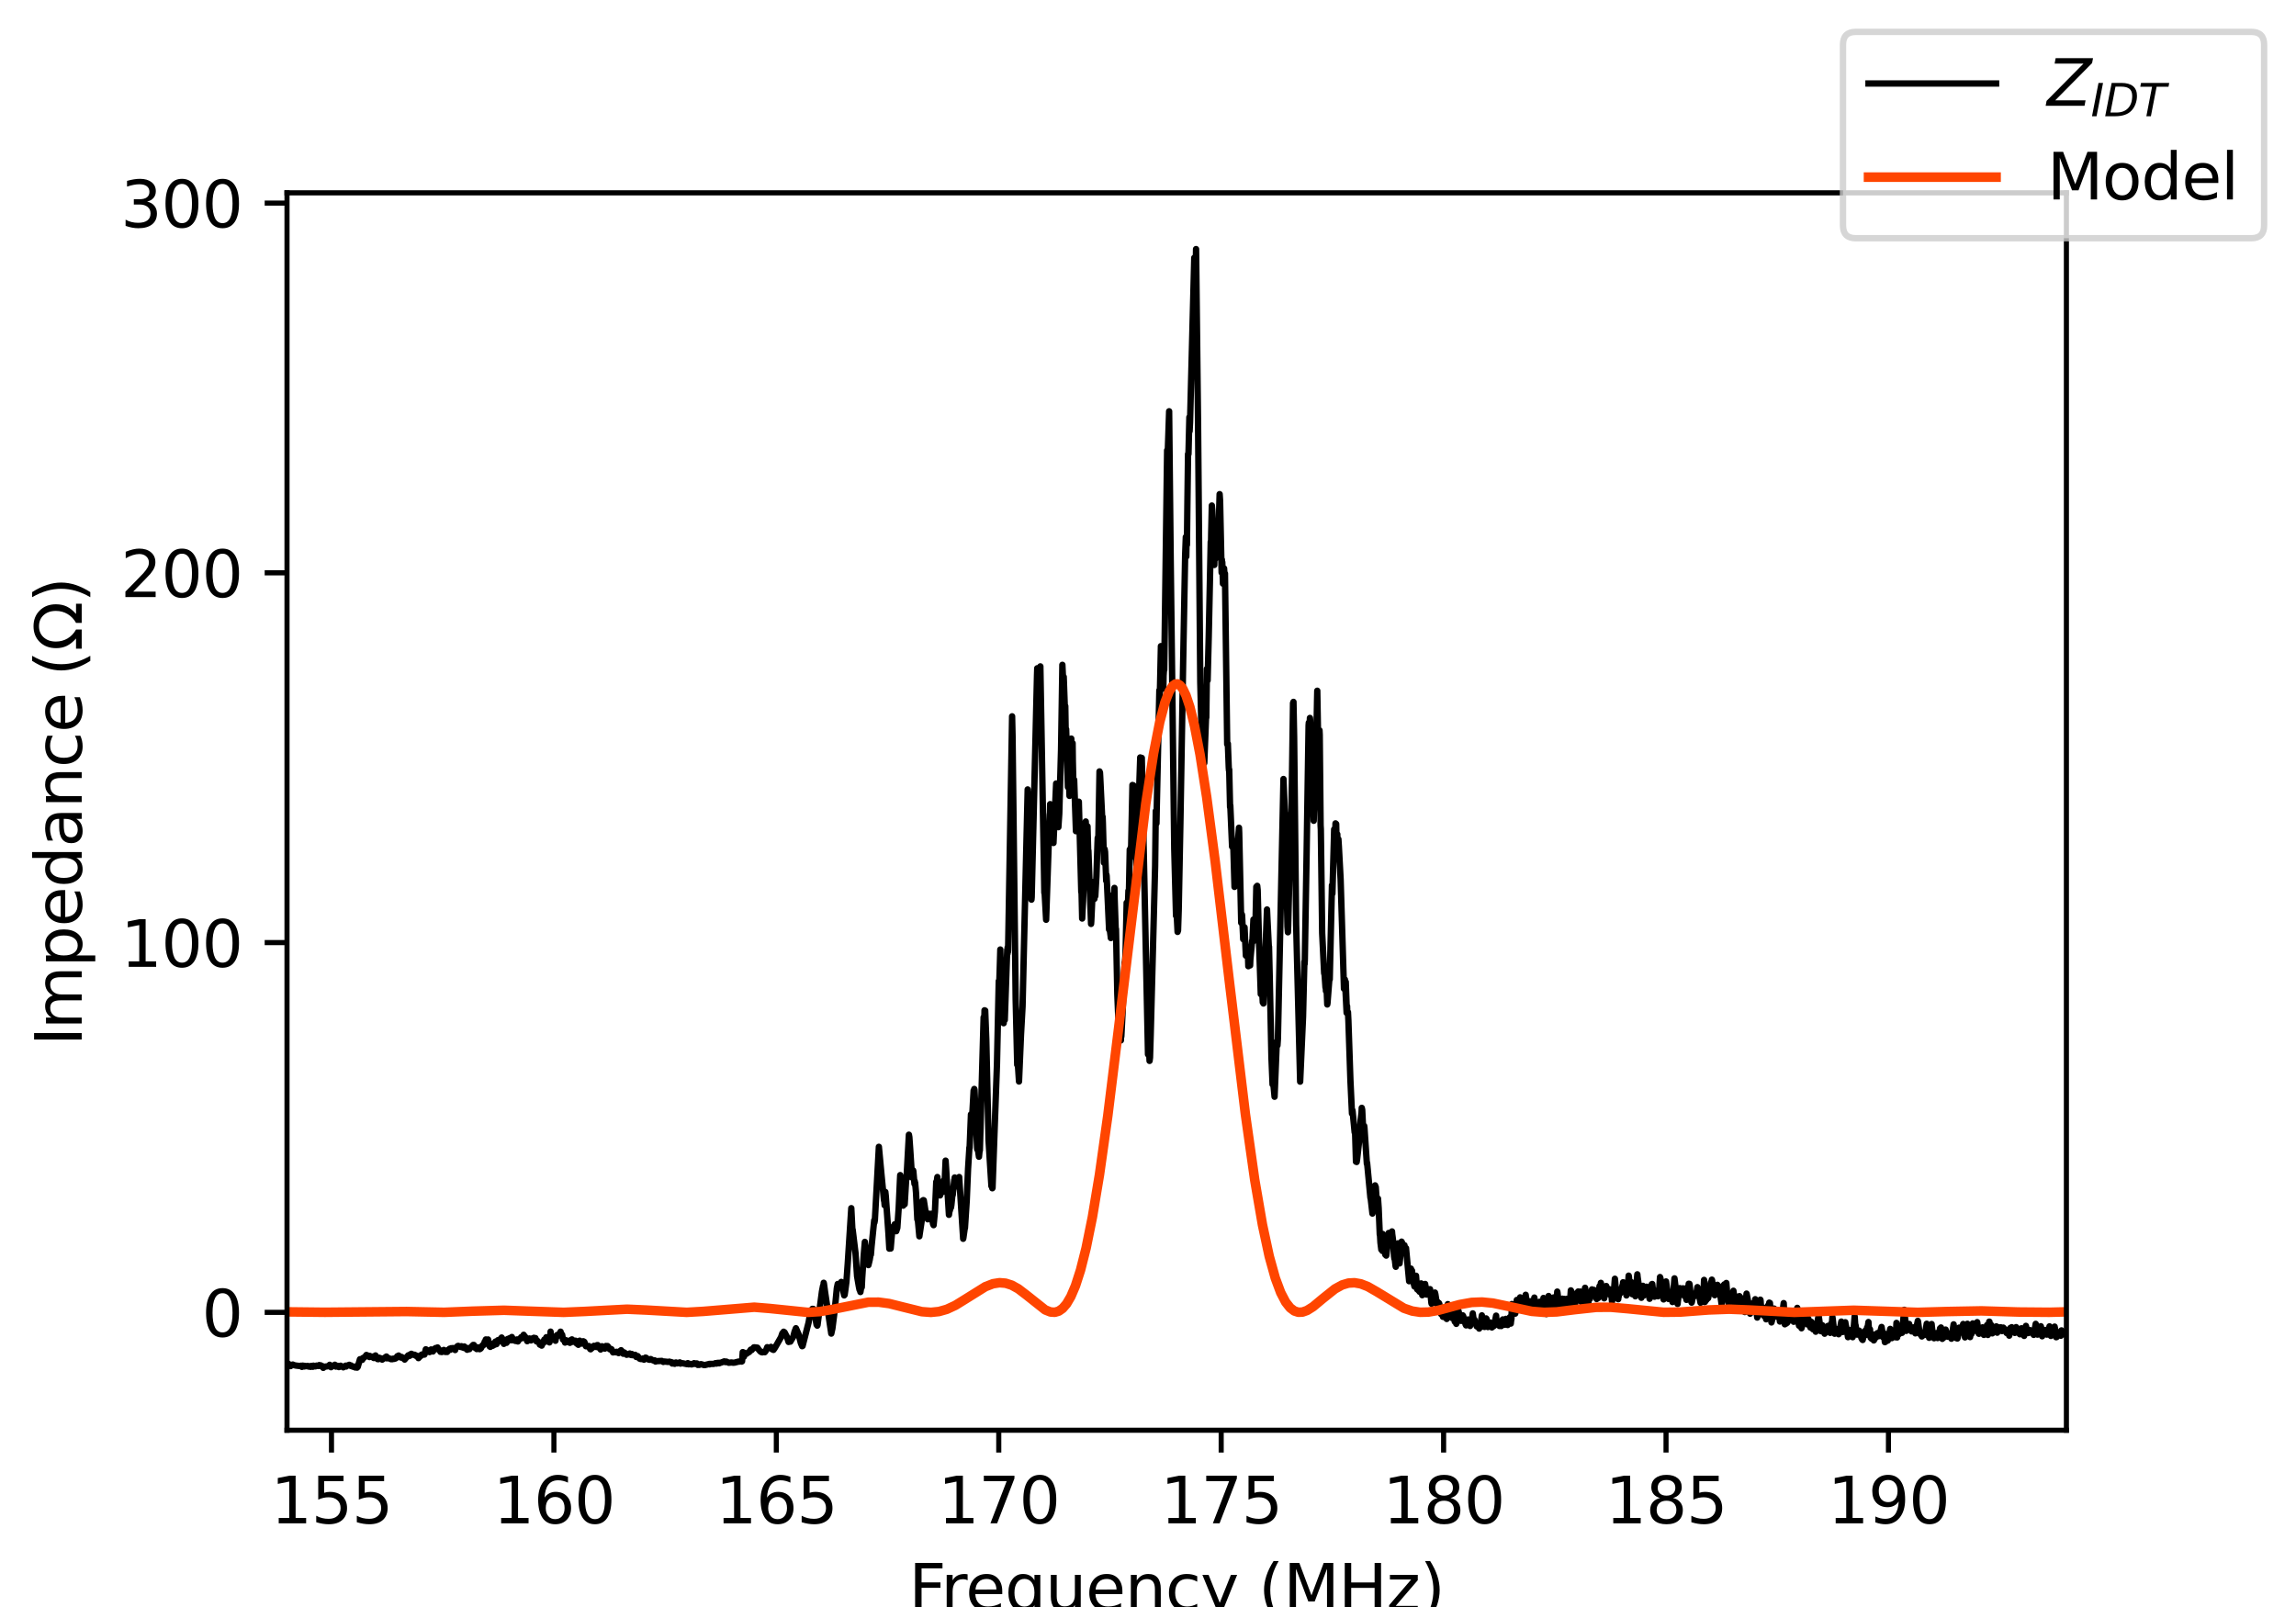 <?xml version="1.0" encoding="utf-8" standalone="no"?>
<!DOCTYPE svg PUBLIC "-//W3C//DTD SVG 1.1//EN"
  "http://www.w3.org/Graphics/SVG/1.1/DTD/svg11.dtd">
<svg xmlns:xlink="http://www.w3.org/1999/xlink" width="360pt" height="252pt" viewBox="0 0 360 252" xmlns="http://www.w3.org/2000/svg" version="1.1">
 <defs>
  <style type="text/css">*{stroke-linejoin: round; stroke-linecap: butt}</style>
 </defs>
 <g id="figure_1">
  <g id="patch_1">
   <path d="M 0 252 
L 360 252 
L 360 0 
L 0 0 
z
" style="fill: #ffffff"/>
  </g>
  <g id="axes_1">
   <g id="patch_2">
    <path d="M 45 224.28 
L 324 224.28 
L 324 30.24 
L 45 30.24 
z
" style="fill: #ffffff"/>
   </g>
   <g id="matplotlib.axis_1">
    <g id="xtick_1">
     <g id="line2d_1">
      <defs>
       <path id="m73e94673fc" d="M 0 0 
L 0 3.5 
" style="stroke: #000000; stroke-width: 0.8"/>
      </defs>
      <g>
       <use xlink:href="#m73e94673fc" x="51.975" y="224.28" style="stroke: #000000; stroke-width: 0.8"/>
      </g>
     </g>
     <g id="text_1">
      <!-- 155 -->
      <g transform="translate(42.431 238.878) scale(0.1 -0.1)">
       <defs>
        <path id="DejaVuSans-31" d="M 794 531 
L 1825 531 
L 1825 4091 
L 703 3866 
L 703 4441 
L 1819 4666 
L 2450 4666 
L 2450 531 
L 3481 531 
L 3481 0 
L 794 0 
L 794 531 
z
" transform="scale(0.016)"/>
        <path id="DejaVuSans-35" d="M 691 4666 
L 3169 4666 
L 3169 4134 
L 1269 4134 
L 1269 2991 
Q 1406 3038 1543 3061 
Q 1681 3084 1819 3084 
Q 2600 3084 3056 2656 
Q 3513 2228 3513 1497 
Q 3513 744 3044 326 
Q 2575 -91 1722 -91 
Q 1428 -91 1123 -41 
Q 819 9 494 109 
L 494 744 
Q 775 591 1075 516 
Q 1375 441 1709 441 
Q 2250 441 2565 725 
Q 2881 1009 2881 1497 
Q 2881 1984 2565 2268 
Q 2250 2553 1709 2553 
Q 1456 2553 1204 2497 
Q 953 2441 691 2322 
L 691 4666 
z
" transform="scale(0.016)"/>
       </defs>
       <use xlink:href="#DejaVuSans-31"/>
       <use xlink:href="#DejaVuSans-35" x="63.623"/>
       <use xlink:href="#DejaVuSans-35" x="127.246"/>
      </g>
     </g>
    </g>
    <g id="xtick_2">
     <g id="line2d_2">
      <g>
       <use xlink:href="#m73e94673fc" x="86.85" y="224.28" style="stroke: #000000; stroke-width: 0.8"/>
      </g>
     </g>
     <g id="text_2">
      <!-- 160 -->
      <g transform="translate(77.306 238.878) scale(0.1 -0.1)">
       <defs>
        <path id="DejaVuSans-36" d="M 2113 2584 
Q 1688 2584 1439 2293 
Q 1191 2003 1191 1497 
Q 1191 994 1439 701 
Q 1688 409 2113 409 
Q 2538 409 2786 701 
Q 3034 994 3034 1497 
Q 3034 2003 2786 2293 
Q 2538 2584 2113 2584 
z
M 3366 4563 
L 3366 3988 
Q 3128 4100 2886 4159 
Q 2644 4219 2406 4219 
Q 1781 4219 1451 3797 
Q 1122 3375 1075 2522 
Q 1259 2794 1537 2939 
Q 1816 3084 2150 3084 
Q 2853 3084 3261 2657 
Q 3669 2231 3669 1497 
Q 3669 778 3244 343 
Q 2819 -91 2113 -91 
Q 1303 -91 875 529 
Q 447 1150 447 2328 
Q 447 3434 972 4092 
Q 1497 4750 2381 4750 
Q 2619 4750 2861 4703 
Q 3103 4656 3366 4563 
z
" transform="scale(0.016)"/>
        <path id="DejaVuSans-30" d="M 2034 4250 
Q 1547 4250 1301 3770 
Q 1056 3291 1056 2328 
Q 1056 1369 1301 889 
Q 1547 409 2034 409 
Q 2525 409 2770 889 
Q 3016 1369 3016 2328 
Q 3016 3291 2770 3770 
Q 2525 4250 2034 4250 
z
M 2034 4750 
Q 2819 4750 3233 4129 
Q 3647 3509 3647 2328 
Q 3647 1150 3233 529 
Q 2819 -91 2034 -91 
Q 1250 -91 836 529 
Q 422 1150 422 2328 
Q 422 3509 836 4129 
Q 1250 4750 2034 4750 
z
" transform="scale(0.016)"/>
       </defs>
       <use xlink:href="#DejaVuSans-31"/>
       <use xlink:href="#DejaVuSans-36" x="63.623"/>
       <use xlink:href="#DejaVuSans-30" x="127.246"/>
      </g>
     </g>
    </g>
    <g id="xtick_3">
     <g id="line2d_3">
      <g>
       <use xlink:href="#m73e94673fc" x="121.725" y="224.28" style="stroke: #000000; stroke-width: 0.8"/>
      </g>
     </g>
     <g id="text_3">
      <!-- 165 -->
      <g transform="translate(112.181 238.878) scale(0.1 -0.1)">
       <use xlink:href="#DejaVuSans-31"/>
       <use xlink:href="#DejaVuSans-36" x="63.623"/>
       <use xlink:href="#DejaVuSans-35" x="127.246"/>
      </g>
     </g>
    </g>
    <g id="xtick_4">
     <g id="line2d_4">
      <g>
       <use xlink:href="#m73e94673fc" x="156.6" y="224.28" style="stroke: #000000; stroke-width: 0.8"/>
      </g>
     </g>
     <g id="text_4">
      <!-- 170 -->
      <g transform="translate(147.056 238.878) scale(0.1 -0.1)">
       <defs>
        <path id="DejaVuSans-37" d="M 525 4666 
L 3525 4666 
L 3525 4397 
L 1831 0 
L 1172 0 
L 2766 4134 
L 525 4134 
L 525 4666 
z
" transform="scale(0.016)"/>
       </defs>
       <use xlink:href="#DejaVuSans-31"/>
       <use xlink:href="#DejaVuSans-37" x="63.623"/>
       <use xlink:href="#DejaVuSans-30" x="127.246"/>
      </g>
     </g>
    </g>
    <g id="xtick_5">
     <g id="line2d_5">
      <g>
       <use xlink:href="#m73e94673fc" x="191.475" y="224.28" style="stroke: #000000; stroke-width: 0.8"/>
      </g>
     </g>
     <g id="text_5">
      <!-- 175 -->
      <g transform="translate(181.931 238.878) scale(0.1 -0.1)">
       <use xlink:href="#DejaVuSans-31"/>
       <use xlink:href="#DejaVuSans-37" x="63.623"/>
       <use xlink:href="#DejaVuSans-35" x="127.246"/>
      </g>
     </g>
    </g>
    <g id="xtick_6">
     <g id="line2d_6">
      <g>
       <use xlink:href="#m73e94673fc" x="226.35" y="224.28" style="stroke: #000000; stroke-width: 0.8"/>
      </g>
     </g>
     <g id="text_6">
      <!-- 180 -->
      <g transform="translate(216.806 238.878) scale(0.1 -0.1)">
       <defs>
        <path id="DejaVuSans-38" d="M 2034 2216 
Q 1584 2216 1326 1975 
Q 1069 1734 1069 1313 
Q 1069 891 1326 650 
Q 1584 409 2034 409 
Q 2484 409 2743 651 
Q 3003 894 3003 1313 
Q 3003 1734 2745 1975 
Q 2488 2216 2034 2216 
z
M 1403 2484 
Q 997 2584 770 2862 
Q 544 3141 544 3541 
Q 544 4100 942 4425 
Q 1341 4750 2034 4750 
Q 2731 4750 3128 4425 
Q 3525 4100 3525 3541 
Q 3525 3141 3298 2862 
Q 3072 2584 2669 2484 
Q 3125 2378 3379 2068 
Q 3634 1759 3634 1313 
Q 3634 634 3220 271 
Q 2806 -91 2034 -91 
Q 1263 -91 848 271 
Q 434 634 434 1313 
Q 434 1759 690 2068 
Q 947 2378 1403 2484 
z
M 1172 3481 
Q 1172 3119 1398 2916 
Q 1625 2713 2034 2713 
Q 2441 2713 2670 2916 
Q 2900 3119 2900 3481 
Q 2900 3844 2670 4047 
Q 2441 4250 2034 4250 
Q 1625 4250 1398 4047 
Q 1172 3844 1172 3481 
z
" transform="scale(0.016)"/>
       </defs>
       <use xlink:href="#DejaVuSans-31"/>
       <use xlink:href="#DejaVuSans-38" x="63.623"/>
       <use xlink:href="#DejaVuSans-30" x="127.246"/>
      </g>
     </g>
    </g>
    <g id="xtick_7">
     <g id="line2d_7">
      <g>
       <use xlink:href="#m73e94673fc" x="261.225" y="224.28" style="stroke: #000000; stroke-width: 0.8"/>
      </g>
     </g>
     <g id="text_7">
      <!-- 185 -->
      <g transform="translate(251.681 238.878) scale(0.1 -0.1)">
       <use xlink:href="#DejaVuSans-31"/>
       <use xlink:href="#DejaVuSans-38" x="63.623"/>
       <use xlink:href="#DejaVuSans-35" x="127.246"/>
      </g>
     </g>
    </g>
    <g id="xtick_8">
     <g id="line2d_8">
      <g>
       <use xlink:href="#m73e94673fc" x="296.1" y="224.28" style="stroke: #000000; stroke-width: 0.8"/>
      </g>
     </g>
     <g id="text_8">
      <!-- 190 -->
      <g transform="translate(286.556 238.878) scale(0.1 -0.1)">
       <defs>
        <path id="DejaVuSans-39" d="M 703 97 
L 703 672 
Q 941 559 1184 500 
Q 1428 441 1663 441 
Q 2288 441 2617 861 
Q 2947 1281 2994 2138 
Q 2813 1869 2534 1725 
Q 2256 1581 1919 1581 
Q 1219 1581 811 2004 
Q 403 2428 403 3163 
Q 403 3881 828 4315 
Q 1253 4750 1959 4750 
Q 2769 4750 3195 4129 
Q 3622 3509 3622 2328 
Q 3622 1225 3098 567 
Q 2575 -91 1691 -91 
Q 1453 -91 1209 -44 
Q 966 3 703 97 
z
M 1959 2075 
Q 2384 2075 2632 2365 
Q 2881 2656 2881 3163 
Q 2881 3666 2632 3958 
Q 2384 4250 1959 4250 
Q 1534 4250 1286 3958 
Q 1038 3666 1038 3163 
Q 1038 2656 1286 2365 
Q 1534 2075 1959 2075 
z
" transform="scale(0.016)"/>
       </defs>
       <use xlink:href="#DejaVuSans-31"/>
       <use xlink:href="#DejaVuSans-39" x="63.623"/>
       <use xlink:href="#DejaVuSans-30" x="127.246"/>
      </g>
     </g>
    </g>
    <g id="text_9">
     <!-- Frequency (MHz) -->
     <g transform="translate(142.481 252.557) scale(0.1 -0.1)">
      <defs>
       <path id="DejaVuSans-46" d="M 628 4666 
L 3309 4666 
L 3309 4134 
L 1259 4134 
L 1259 2759 
L 3109 2759 
L 3109 2228 
L 1259 2228 
L 1259 0 
L 628 0 
L 628 4666 
z
" transform="scale(0.016)"/>
       <path id="DejaVuSans-72" d="M 2631 2963 
Q 2534 3019 2420 3045 
Q 2306 3072 2169 3072 
Q 1681 3072 1420 2755 
Q 1159 2438 1159 1844 
L 1159 0 
L 581 0 
L 581 3500 
L 1159 3500 
L 1159 2956 
Q 1341 3275 1631 3429 
Q 1922 3584 2338 3584 
Q 2397 3584 2469 3576 
Q 2541 3569 2628 3553 
L 2631 2963 
z
" transform="scale(0.016)"/>
       <path id="DejaVuSans-65" d="M 3597 1894 
L 3597 1613 
L 953 1613 
Q 991 1019 1311 708 
Q 1631 397 2203 397 
Q 2534 397 2845 478 
Q 3156 559 3463 722 
L 3463 178 
Q 3153 47 2828 -22 
Q 2503 -91 2169 -91 
Q 1331 -91 842 396 
Q 353 884 353 1716 
Q 353 2575 817 3079 
Q 1281 3584 2069 3584 
Q 2775 3584 3186 3129 
Q 3597 2675 3597 1894 
z
M 3022 2063 
Q 3016 2534 2758 2815 
Q 2500 3097 2075 3097 
Q 1594 3097 1305 2825 
Q 1016 2553 972 2059 
L 3022 2063 
z
" transform="scale(0.016)"/>
       <path id="DejaVuSans-71" d="M 947 1747 
Q 947 1113 1208 752 
Q 1469 391 1925 391 
Q 2381 391 2643 752 
Q 2906 1113 2906 1747 
Q 2906 2381 2643 2742 
Q 2381 3103 1925 3103 
Q 1469 3103 1208 2742 
Q 947 2381 947 1747 
z
M 2906 525 
Q 2725 213 2448 61 
Q 2172 -91 1784 -91 
Q 1150 -91 751 415 
Q 353 922 353 1747 
Q 353 2572 751 3078 
Q 1150 3584 1784 3584 
Q 2172 3584 2448 3432 
Q 2725 3281 2906 2969 
L 2906 3500 
L 3481 3500 
L 3481 -1331 
L 2906 -1331 
L 2906 525 
z
" transform="scale(0.016)"/>
       <path id="DejaVuSans-75" d="M 544 1381 
L 544 3500 
L 1119 3500 
L 1119 1403 
Q 1119 906 1312 657 
Q 1506 409 1894 409 
Q 2359 409 2629 706 
Q 2900 1003 2900 1516 
L 2900 3500 
L 3475 3500 
L 3475 0 
L 2900 0 
L 2900 538 
Q 2691 219 2414 64 
Q 2138 -91 1772 -91 
Q 1169 -91 856 284 
Q 544 659 544 1381 
z
M 1991 3584 
L 1991 3584 
z
" transform="scale(0.016)"/>
       <path id="DejaVuSans-6e" d="M 3513 2113 
L 3513 0 
L 2938 0 
L 2938 2094 
Q 2938 2591 2744 2837 
Q 2550 3084 2163 3084 
Q 1697 3084 1428 2787 
Q 1159 2491 1159 1978 
L 1159 0 
L 581 0 
L 581 3500 
L 1159 3500 
L 1159 2956 
Q 1366 3272 1645 3428 
Q 1925 3584 2291 3584 
Q 2894 3584 3203 3211 
Q 3513 2838 3513 2113 
z
" transform="scale(0.016)"/>
       <path id="DejaVuSans-63" d="M 3122 3366 
L 3122 2828 
Q 2878 2963 2633 3030 
Q 2388 3097 2138 3097 
Q 1578 3097 1268 2742 
Q 959 2388 959 1747 
Q 959 1106 1268 751 
Q 1578 397 2138 397 
Q 2388 397 2633 464 
Q 2878 531 3122 666 
L 3122 134 
Q 2881 22 2623 -34 
Q 2366 -91 2075 -91 
Q 1284 -91 818 406 
Q 353 903 353 1747 
Q 353 2603 823 3093 
Q 1294 3584 2113 3584 
Q 2378 3584 2631 3529 
Q 2884 3475 3122 3366 
z
" transform="scale(0.016)"/>
       <path id="DejaVuSans-79" d="M 2059 -325 
Q 1816 -950 1584 -1140 
Q 1353 -1331 966 -1331 
L 506 -1331 
L 506 -850 
L 844 -850 
Q 1081 -850 1212 -737 
Q 1344 -625 1503 -206 
L 1606 56 
L 191 3500 
L 800 3500 
L 1894 763 
L 2988 3500 
L 3597 3500 
L 2059 -325 
z
" transform="scale(0.016)"/>
       <path id="DejaVuSans-20" transform="scale(0.016)"/>
       <path id="DejaVuSans-28" d="M 1984 4856 
Q 1566 4138 1362 3434 
Q 1159 2731 1159 2009 
Q 1159 1288 1364 580 
Q 1569 -128 1984 -844 
L 1484 -844 
Q 1016 -109 783 600 
Q 550 1309 550 2009 
Q 550 2706 781 3412 
Q 1013 4119 1484 4856 
L 1984 4856 
z
" transform="scale(0.016)"/>
       <path id="DejaVuSans-4d" d="M 628 4666 
L 1569 4666 
L 2759 1491 
L 3956 4666 
L 4897 4666 
L 4897 0 
L 4281 0 
L 4281 4097 
L 3078 897 
L 2444 897 
L 1241 4097 
L 1241 0 
L 628 0 
L 628 4666 
z
" transform="scale(0.016)"/>
       <path id="DejaVuSans-48" d="M 628 4666 
L 1259 4666 
L 1259 2753 
L 3553 2753 
L 3553 4666 
L 4184 4666 
L 4184 0 
L 3553 0 
L 3553 2222 
L 1259 2222 
L 1259 0 
L 628 0 
L 628 4666 
z
" transform="scale(0.016)"/>
       <path id="DejaVuSans-7a" d="M 353 3500 
L 3084 3500 
L 3084 2975 
L 922 459 
L 3084 459 
L 3084 0 
L 275 0 
L 275 525 
L 2438 3041 
L 353 3041 
L 353 3500 
z
" transform="scale(0.016)"/>
       <path id="DejaVuSans-29" d="M 513 4856 
L 1013 4856 
Q 1481 4119 1714 3412 
Q 1947 2706 1947 2009 
Q 1947 1309 1714 600 
Q 1481 -109 1013 -844 
L 513 -844 
Q 928 -128 1133 580 
Q 1338 1288 1338 2009 
Q 1338 2731 1133 3434 
Q 928 4138 513 4856 
z
" transform="scale(0.016)"/>
      </defs>
      <use xlink:href="#DejaVuSans-46"/>
      <use xlink:href="#DejaVuSans-72" x="50.27"/>
      <use xlink:href="#DejaVuSans-65" x="89.133"/>
      <use xlink:href="#DejaVuSans-71" x="150.656"/>
      <use xlink:href="#DejaVuSans-75" x="214.133"/>
      <use xlink:href="#DejaVuSans-65" x="277.512"/>
      <use xlink:href="#DejaVuSans-6e" x="339.035"/>
      <use xlink:href="#DejaVuSans-63" x="402.414"/>
      <use xlink:href="#DejaVuSans-79" x="457.395"/>
      <use xlink:href="#DejaVuSans-20" x="516.574"/>
      <use xlink:href="#DejaVuSans-28" x="548.361"/>
      <use xlink:href="#DejaVuSans-4d" x="587.375"/>
      <use xlink:href="#DejaVuSans-48" x="673.654"/>
      <use xlink:href="#DejaVuSans-7a" x="748.85"/>
      <use xlink:href="#DejaVuSans-29" x="801.34"/>
     </g>
    </g>
   </g>
   <g id="matplotlib.axis_2">
    <g id="ytick_1">
     <g id="line2d_9">
      <defs>
       <path id="m9697185da9" d="M 0 0 
L -3.5 0 
" style="stroke: #000000; stroke-width: 0.8"/>
      </defs>
      <g>
       <use xlink:href="#m9697185da9" x="45" y="205.795" style="stroke: #000000; stroke-width: 0.8"/>
      </g>
     </g>
     <g id="text_10">
      <!-- 0 -->
      <g transform="translate(31.637 209.595) scale(0.1 -0.1)">
       <use xlink:href="#DejaVuSans-30"/>
      </g>
     </g>
    </g>
    <g id="ytick_2">
     <g id="line2d_10">
      <g>
       <use xlink:href="#m9697185da9" x="45" y="147.812" style="stroke: #000000; stroke-width: 0.8"/>
      </g>
     </g>
     <g id="text_11">
      <!-- 100 -->
      <g transform="translate(18.913 151.611) scale(0.1 -0.1)">
       <use xlink:href="#DejaVuSans-31"/>
       <use xlink:href="#DejaVuSans-30" x="63.623"/>
       <use xlink:href="#DejaVuSans-30" x="127.246"/>
      </g>
     </g>
    </g>
    <g id="ytick_3">
     <g id="line2d_11">
      <g>
       <use xlink:href="#m9697185da9" x="45" y="89.828" style="stroke: #000000; stroke-width: 0.8"/>
      </g>
     </g>
     <g id="text_12">
      <!-- 200 -->
      <g transform="translate(18.913 93.628) scale(0.1 -0.1)">
       <defs>
        <path id="DejaVuSans-32" d="M 1228 531 
L 3431 531 
L 3431 0 
L 469 0 
L 469 531 
Q 828 903 1448 1529 
Q 2069 2156 2228 2338 
Q 2531 2678 2651 2914 
Q 2772 3150 2772 3378 
Q 2772 3750 2511 3984 
Q 2250 4219 1831 4219 
Q 1534 4219 1204 4116 
Q 875 4013 500 3803 
L 500 4441 
Q 881 4594 1212 4672 
Q 1544 4750 1819 4750 
Q 2544 4750 2975 4387 
Q 3406 4025 3406 3419 
Q 3406 3131 3298 2873 
Q 3191 2616 2906 2266 
Q 2828 2175 2409 1742 
Q 1991 1309 1228 531 
z
" transform="scale(0.016)"/>
       </defs>
       <use xlink:href="#DejaVuSans-32"/>
       <use xlink:href="#DejaVuSans-30" x="63.623"/>
       <use xlink:href="#DejaVuSans-30" x="127.246"/>
      </g>
     </g>
    </g>
    <g id="ytick_4">
     <g id="line2d_12">
      <g>
       <use xlink:href="#m9697185da9" x="45" y="31.845" style="stroke: #000000; stroke-width: 0.8"/>
      </g>
     </g>
     <g id="text_13">
      <!-- 300 -->
      <g transform="translate(18.913 35.644) scale(0.1 -0.1)">
       <defs>
        <path id="DejaVuSans-33" d="M 2597 2516 
Q 3050 2419 3304 2112 
Q 3559 1806 3559 1356 
Q 3559 666 3084 287 
Q 2609 -91 1734 -91 
Q 1441 -91 1130 -33 
Q 819 25 488 141 
L 488 750 
Q 750 597 1062 519 
Q 1375 441 1716 441 
Q 2309 441 2620 675 
Q 2931 909 2931 1356 
Q 2931 1769 2642 2001 
Q 2353 2234 1838 2234 
L 1294 2234 
L 1294 2753 
L 1863 2753 
Q 2328 2753 2575 2939 
Q 2822 3125 2822 3475 
Q 2822 3834 2567 4026 
Q 2313 4219 1838 4219 
Q 1578 4219 1281 4162 
Q 984 4106 628 3988 
L 628 4550 
Q 988 4650 1302 4700 
Q 1616 4750 1894 4750 
Q 2613 4750 3031 4423 
Q 3450 4097 3450 3541 
Q 3450 3153 3228 2886 
Q 3006 2619 2597 2516 
z
" transform="scale(0.016)"/>
       </defs>
       <use xlink:href="#DejaVuSans-33"/>
       <use xlink:href="#DejaVuSans-30" x="63.623"/>
       <use xlink:href="#DejaVuSans-30" x="127.246"/>
      </g>
     </g>
    </g>
    <g id="text_14">
     <!-- $\mathrm{Impedance} \; (\Omega)$ -->
     <g transform="translate(12.812 164.01) rotate(-90) scale(0.1 -0.1)">
      <defs>
       <path id="DejaVuSans-49" d="M 628 4666 
L 1259 4666 
L 1259 0 
L 628 0 
L 628 4666 
z
" transform="scale(0.016)"/>
       <path id="DejaVuSans-6d" d="M 3328 2828 
Q 3544 3216 3844 3400 
Q 4144 3584 4550 3584 
Q 5097 3584 5394 3201 
Q 5691 2819 5691 2113 
L 5691 0 
L 5113 0 
L 5113 2094 
Q 5113 2597 4934 2840 
Q 4756 3084 4391 3084 
Q 3944 3084 3684 2787 
Q 3425 2491 3425 1978 
L 3425 0 
L 2847 0 
L 2847 2094 
Q 2847 2600 2669 2842 
Q 2491 3084 2119 3084 
Q 1678 3084 1418 2786 
Q 1159 2488 1159 1978 
L 1159 0 
L 581 0 
L 581 3500 
L 1159 3500 
L 1159 2956 
Q 1356 3278 1631 3431 
Q 1906 3584 2284 3584 
Q 2666 3584 2933 3390 
Q 3200 3197 3328 2828 
z
" transform="scale(0.016)"/>
       <path id="DejaVuSans-70" d="M 1159 525 
L 1159 -1331 
L 581 -1331 
L 581 3500 
L 1159 3500 
L 1159 2969 
Q 1341 3281 1617 3432 
Q 1894 3584 2278 3584 
Q 2916 3584 3314 3078 
Q 3713 2572 3713 1747 
Q 3713 922 3314 415 
Q 2916 -91 2278 -91 
Q 1894 -91 1617 61 
Q 1341 213 1159 525 
z
M 3116 1747 
Q 3116 2381 2855 2742 
Q 2594 3103 2138 3103 
Q 1681 3103 1420 2742 
Q 1159 2381 1159 1747 
Q 1159 1113 1420 752 
Q 1681 391 2138 391 
Q 2594 391 2855 752 
Q 3116 1113 3116 1747 
z
" transform="scale(0.016)"/>
       <path id="DejaVuSans-64" d="M 2906 2969 
L 2906 4863 
L 3481 4863 
L 3481 0 
L 2906 0 
L 2906 525 
Q 2725 213 2448 61 
Q 2172 -91 1784 -91 
Q 1150 -91 751 415 
Q 353 922 353 1747 
Q 353 2572 751 3078 
Q 1150 3584 1784 3584 
Q 2172 3584 2448 3432 
Q 2725 3281 2906 2969 
z
M 947 1747 
Q 947 1113 1208 752 
Q 1469 391 1925 391 
Q 2381 391 2643 752 
Q 2906 1113 2906 1747 
Q 2906 2381 2643 2742 
Q 2381 3103 1925 3103 
Q 1469 3103 1208 2742 
Q 947 2381 947 1747 
z
" transform="scale(0.016)"/>
       <path id="DejaVuSans-61" d="M 2194 1759 
Q 1497 1759 1228 1600 
Q 959 1441 959 1056 
Q 959 750 1161 570 
Q 1363 391 1709 391 
Q 2188 391 2477 730 
Q 2766 1069 2766 1631 
L 2766 1759 
L 2194 1759 
z
M 3341 1997 
L 3341 0 
L 2766 0 
L 2766 531 
Q 2569 213 2275 61 
Q 1981 -91 1556 -91 
Q 1019 -91 701 211 
Q 384 513 384 1019 
Q 384 1609 779 1909 
Q 1175 2209 1959 2209 
L 2766 2209 
L 2766 2266 
Q 2766 2663 2505 2880 
Q 2244 3097 1772 3097 
Q 1472 3097 1187 3025 
Q 903 2953 641 2809 
L 641 3341 
Q 956 3463 1253 3523 
Q 1550 3584 1831 3584 
Q 2591 3584 2966 3190 
Q 3341 2797 3341 1997 
z
" transform="scale(0.016)"/>
       <path id="DejaVuSans-3a9" d="M 4647 556 
L 4647 0 
L 2772 0 
L 2772 556 
Q 3325 859 3634 1378 
Q 3944 1897 3944 2528 
Q 3944 3278 3531 3731 
Q 3119 4184 2444 4184 
Q 1769 4184 1355 3729 
Q 941 3275 941 2528 
Q 941 1897 1250 1378 
Q 1563 859 2119 556 
L 2119 0 
L 244 0 
L 244 556 
L 1241 556 
Q 747 991 519 1456 
Q 294 1922 294 2497 
Q 294 3491 894 4106 
Q 1491 4722 2444 4722 
Q 3391 4722 3994 4106 
Q 4594 3494 4594 2528 
Q 4594 1922 4372 1459 
Q 4150 997 3647 556 
L 4647 556 
z
" transform="scale(0.016)"/>
      </defs>
      <use xlink:href="#DejaVuSans-49" transform="translate(0 0.016)"/>
      <use xlink:href="#DejaVuSans-6d" transform="translate(25.867 0.016)"/>
      <use xlink:href="#DejaVuSans-70" transform="translate(123.279 0.016)"/>
      <use xlink:href="#DejaVuSans-65" transform="translate(186.756 0.016)"/>
      <use xlink:href="#DejaVuSans-64" transform="translate(248.279 0.016)"/>
      <use xlink:href="#DejaVuSans-61" transform="translate(311.756 0.016)"/>
      <use xlink:href="#DejaVuSans-6e" transform="translate(373.035 0.016)"/>
      <use xlink:href="#DejaVuSans-63" transform="translate(436.414 0.016)"/>
      <use xlink:href="#DejaVuSans-65" transform="translate(491.395 0.016)"/>
      <use xlink:href="#DejaVuSans-28" transform="translate(579.977 0.016)"/>
      <use xlink:href="#DejaVuSans-3a9" transform="translate(618.991 0.016)"/>
      <use xlink:href="#DejaVuSans-29" transform="translate(695.407 0.016)"/>
     </g>
    </g>
   </g>
   <g id="line2d_13">
    <path d="M 44.965 214.139 
L 45.209 213.849 
L 45.349 213.971 
L 45.453 213.989 
L 45.558 214.222 
L 45.628 214.156 
L 45.767 214.028 
L 45.802 214.083 
L 45.907 213.982 
L 45.942 214.041 
L 46.29 214.115 
L 46.395 214.139 
L 47.023 214.212 
L 47.197 214.161 
L 47.267 214.2 
L 47.337 214.345 
L 47.371 214.3 
L 47.476 214.148 
L 47.511 214.207 
L 47.616 214.177 
L 47.685 214.282 
L 47.72 214.235 
L 47.755 214.182 
L 47.825 214.256 
L 48.243 214.192 
L 48.383 214.297 
L 48.627 214.229 
L 48.697 214.342 
L 48.732 214.233 
L 48.836 214.188 
L 49.045 214.328 
L 49.15 214.155 
L 49.185 214.251 
L 49.464 214.261 
L 49.638 214.143 
L 49.917 214.206 
L 50.057 214.063 
L 50.161 214.191 
L 50.301 214.109 
L 50.51 214.31 
L 50.545 214.253 
L 50.615 214.251 
L 50.685 214.5 
L 50.754 214.389 
L 50.929 214.316 
L 51.522 214.227 
L 51.696 214.02 
L 51.766 214.149 
L 51.905 214.396 
L 51.94 214.354 
L 52.149 214.177 
L 52.254 214.223 
L 52.498 214.009 
L 52.672 214.301 
L 52.707 214.228 
L 52.812 214.227 
L 52.917 214.175 
L 53.126 214.375 
L 53.3 214.32 
L 53.405 214.163 
L 53.44 214.187 
L 53.614 214.307 
L 53.719 214.333 
L 53.823 214.415 
L 53.858 214.378 
L 54.207 214.151 
L 54.277 214.289 
L 54.381 214.179 
L 54.765 214.019 
L 55.009 214.202 
L 55.044 214.12 
L 55.114 214.216 
L 55.323 214.305 
L 55.428 214.333 
L 55.567 214.369 
L 55.637 214.292 
L 55.672 214.391 
L 55.707 214.441 
L 55.776 214.353 
L 55.951 214.375 
L 55.986 214.463 
L 56.055 214.378 
L 56.09 214.346 
L 56.404 213.265 
L 56.439 213.148 
L 56.509 213.29 
L 56.683 213.192 
L 56.753 213.126 
L 56.788 213.25 
L 56.892 212.963 
L 56.962 212.995 
L 57.416 212.577 
L 57.45 212.478 
L 57.52 212.594 
L 57.59 212.533 
L 57.625 212.555 
L 57.869 212.761 
L 57.974 212.623 
L 57.939 212.802 
L 58.008 212.669 
L 58.392 212.777 
L 58.427 212.733 
L 58.462 212.847 
L 58.601 212.954 
L 58.671 212.67 
L 58.706 212.71 
L 58.741 212.903 
L 58.81 212.708 
L 58.88 212.553 
L 58.915 212.695 
L 59.194 213.126 
L 59.229 213 
L 59.299 213.073 
L 59.334 213.138 
L 59.368 213.013 
L 59.438 212.905 
L 59.473 212.918 
L 59.613 212.985 
L 59.752 213.01 
L 59.926 213.207 
L 60.589 212.722 
L 60.659 213.006 
L 60.729 212.896 
L 61.322 213.14 
L 61.461 213.094 
L 61.496 213.142 
L 61.531 213.094 
L 61.635 213.06 
L 61.74 213.102 
L 61.914 213.011 
L 61.949 213.052 
L 62.089 212.982 
L 62.298 212.673 
L 62.333 212.727 
L 62.368 212.668 
L 62.507 212.567 
L 62.751 212.829 
L 62.856 212.881 
L 62.926 212.896 
L 62.961 212.785 
L 63.03 212.889 
L 63.135 212.883 
L 63.275 213.032 
L 63.379 213.107 
L 63.449 213.201 
L 63.519 213.111 
L 64.007 212.54 
L 64.077 212.662 
L 64.251 212.605 
L 64.321 212.387 
L 64.391 212.507 
L 64.495 212.294 
L 64.53 212.403 
L 64.739 212.391 
L 64.983 212.497 
L 65.018 212.443 
L 65.053 212.502 
L 65.228 212.619 
L 65.367 212.593 
L 65.576 212.908 
L 65.611 212.973 
L 65.646 212.932 
L 65.855 212.705 
L 65.925 212.616 
L 66.03 212.506 
L 66.064 212.574 
L 66.099 212.427 
L 66.413 212.358 
L 66.553 212.418 
L 66.623 212.18 
L 66.762 211.591 
L 66.797 211.904 
L 66.867 211.641 
L 66.936 211.966 
L 67.006 211.816 
L 67.076 211.866 
L 67.18 211.983 
L 67.32 211.842 
L 67.355 212.026 
L 67.425 211.909 
L 67.494 211.954 
L 67.599 211.615 
L 67.669 211.858 
L 67.704 211.705 
L 67.878 211.929 
L 68.157 211.491 
L 68.192 211.561 
L 68.227 211.443 
L 68.331 211.384 
L 68.471 211.403 
L 68.61 211.301 
L 68.785 211.663 
L 68.889 211.67 
L 69.064 211.989 
L 69.168 211.849 
L 69.203 211.801 
L 69.238 211.885 
L 69.273 212.017 
L 69.343 211.92 
L 69.482 211.776 
L 69.517 211.803 
L 69.552 211.808 
L 69.587 211.688 
L 69.657 211.818 
L 69.831 212.008 
L 69.936 211.89 
L 69.971 211.91 
L 70.075 211.883 
L 70.11 212.007 
L 70.145 211.844 
L 70.215 211.713 
L 70.249 211.786 
L 70.319 211.7 
L 70.494 211.502 
L 70.563 211.576 
L 70.598 211.674 
L 70.668 211.55 
L 70.703 211.567 
L 70.738 211.418 
L 70.808 211.499 
L 70.982 211.4 
L 71.017 211.528 
L 71.087 211.452 
L 71.121 211.402 
L 71.156 211.512 
L 71.365 211.704 
L 71.47 211.327 
L 71.54 211.344 
L 71.749 211.081 
L 71.784 211.156 
L 71.854 211.052 
L 72.237 211.227 
L 72.342 211.103 
L 72.377 211.119 
L 72.586 211.323 
L 72.621 211.288 
L 72.76 211.203 
L 72.795 211.145 
L 72.83 211.281 
L 72.865 211.411 
L 72.935 211.264 
L 73.074 211.355 
L 73.179 211.454 
L 73.214 211.402 
L 73.249 211.661 
L 73.319 211.622 
L 73.423 211.407 
L 73.493 211.458 
L 73.597 211.568 
L 73.632 211.492 
L 74.19 210.906 
L 74.225 210.996 
L 74.295 210.907 
L 74.365 211.021 
L 74.504 211.372 
L 74.539 211.298 
L 74.679 211.482 
L 74.713 211.438 
L 74.748 211.553 
L 74.888 211.408 
L 74.958 211.281 
L 75.097 211.54 
L 75.132 211.47 
L 75.202 211.571 
L 75.306 211.518 
L 75.411 211.43 
L 75.655 210.961 
L 75.829 210.919 
L 76.004 210.38 
L 76.039 210.481 
L 76.074 210.352 
L 76.178 210.043 
L 76.213 210.254 
L 76.248 210.272 
L 76.388 210.077 
L 76.422 210.144 
L 76.492 210.055 
L 76.527 210.048 
L 76.771 211.136 
L 76.806 211.143 
L 76.841 211.033 
L 76.876 211.208 
L 77.015 211.002 
L 77.085 210.761 
L 77.12 210.863 
L 77.259 211.036 
L 77.329 210.907 
L 77.434 210.644 
L 77.469 210.71 
L 77.538 210.883 
L 77.573 210.689 
L 77.678 210.384 
L 77.748 210.793 
L 77.852 210.776 
L 77.992 210.443 
L 78.061 210.166 
L 78.096 210.31 
L 78.131 210.419 
L 78.201 210.32 
L 78.306 210.07 
L 78.375 210.321 
L 78.41 210.12 
L 78.55 210.076 
L 78.654 209.744 
L 78.689 209.819 
L 78.794 210.285 
L 78.829 210.221 
L 78.968 210.521 
L 79.003 210.738 
L 79.073 210.53 
L 79.143 210.592 
L 79.282 210.108 
L 79.317 210.158 
L 79.422 210.573 
L 79.457 210.53 
L 79.631 209.956 
L 79.77 210.204 
L 79.945 209.829 
L 80.084 209.987 
L 80.119 210.175 
L 80.154 209.938 
L 80.224 209.896 
L 80.259 209.661 
L 80.328 209.85 
L 80.538 210.193 
L 80.573 210.024 
L 80.782 210.168 
L 80.817 210.278 
L 80.886 210.219 
L 80.991 210.299 
L 81.096 210.038 
L 81.2 210.357 
L 81.235 210.248 
L 81.549 209.939 
L 81.723 209.684 
L 81.863 209.843 
L 81.898 209.819 
L 82.107 209.316 
L 82.142 209.391 
L 82.281 209.553 
L 82.491 209.82 
L 82.665 210.316 
L 82.839 209.949 
L 82.944 210.057 
L 82.979 209.978 
L 83.014 209.889 
L 83.084 209.926 
L 83.258 210.195 
L 83.293 210.174 
L 83.432 210.08 
L 83.502 209.87 
L 83.572 209.929 
L 83.607 209.979 
L 83.641 209.948 
L 83.711 209.784 
L 83.781 209.84 
L 83.851 209.887 
L 83.886 209.861 
L 83.955 209.834 
L 84.13 210.358 
L 84.165 210.329 
L 84.2 210.222 
L 84.234 210.362 
L 84.269 210.356 
L 84.304 210.294 
L 84.374 210.369 
L 84.548 210.609 
L 84.653 210.861 
L 84.688 210.793 
L 84.757 210.631 
L 84.792 210.803 
L 84.827 210.81 
L 84.932 211.011 
L 85.35 210.062 
L 85.385 210.205 
L 85.455 210.424 
L 85.49 210.25 
L 85.664 209.695 
L 85.769 209.905 
L 85.839 210.144 
L 85.874 210.022 
L 85.978 210.015 
L 86.153 210.508 
L 86.257 210.199 
L 86.327 208.817 
L 86.362 209.928 
L 86.431 209.938 
L 86.466 209.501 
L 86.501 210.025 
L 86.571 209.634 
L 86.676 209.606 
L 86.78 209.949 
L 86.815 209.898 
L 86.85 209.972 
L 86.885 209.814 
L 86.92 209.912 
L 86.955 209.832 
L 86.99 209.997 
L 87.024 209.92 
L 87.094 210.251 
L 87.129 210.005 
L 87.303 209.377 
L 87.338 209.503 
L 87.478 209.428 
L 87.582 209.224 
L 87.547 209.455 
L 87.617 209.272 
L 87.722 209.389 
L 87.896 208.824 
L 88.036 209.406 
L 88.14 209.3 
L 88.28 210.074 
L 88.489 210.095 
L 88.594 210.535 
L 88.629 210.518 
L 88.768 210.168 
L 88.803 210.213 
L 89.117 210.472 
L 89.222 210.416 
L 89.361 210.576 
L 89.501 210.128 
L 89.535 210.137 
L 89.64 210.222 
L 89.675 210.035 
L 89.71 210.165 
L 89.814 210.427 
L 89.849 210.307 
L 89.919 210.2 
L 89.954 210.398 
L 90.058 210.367 
L 90.233 210.24 
L 90.442 210.707 
L 90.547 210.717 
L 90.582 210.66 
L 90.617 210.756 
L 90.686 210.884 
L 90.721 210.75 
L 90.895 210.235 
L 91.209 210.693 
L 91.279 210.609 
L 91.454 210.327 
L 91.628 210.43 
L 91.872 211.113 
L 92.186 211.079 
L 92.221 211.185 
L 92.29 211.142 
L 92.325 211.071 
L 92.36 211.123 
L 92.535 211.546 
L 92.57 211.519 
L 92.604 211.588 
L 92.639 211.547 
L 92.779 211.304 
L 92.814 211.383 
L 92.883 211.36 
L 93.127 211.043 
L 93.162 211.163 
L 93.232 211.103 
L 93.441 211.116 
L 93.511 211.231 
L 93.616 210.937 
L 93.651 210.956 
L 93.72 210.929 
L 93.86 211.295 
L 93.895 211.264 
L 93.93 211.354 
L 94.034 211.306 
L 94.069 211.259 
L 94.174 211.622 
L 94.313 211.354 
L 94.348 211.39 
L 94.383 211.111 
L 94.453 211.24 
L 94.488 211.218 
L 94.627 211.416 
L 94.732 211.24 
L 94.836 211.482 
L 94.871 211.381 
L 95.011 211.069 
L 95.081 211.186 
L 95.185 211.313 
L 95.22 211.225 
L 95.255 211.078 
L 95.325 211.145 
L 95.604 211.577 
L 95.778 211.648 
L 95.813 211.54 
L 95.883 211.584 
L 96.127 212.077 
L 96.162 212.036 
L 96.65 212.055 
L 96.685 211.979 
L 96.754 212.085 
L 96.929 212.007 
L 96.999 212.184 
L 97.068 212.022 
L 97.243 211.841 
L 97.278 211.878 
L 97.382 211.732 
L 97.417 211.771 
L 97.731 212.29 
L 97.836 212.067 
L 97.905 212.108 
L 98.115 212.264 
L 98.254 212.447 
L 98.289 212.423 
L 98.638 212.38 
L 98.742 212.25 
L 98.777 212.302 
L 98.952 212.488 
L 99.056 212.321 
L 99.091 212.429 
L 99.126 212.405 
L 99.161 212.51 
L 99.44 212.492 
L 99.544 212.487 
L 99.579 212.454 
L 99.614 212.526 
L 99.754 212.786 
L 99.789 212.768 
L 99.998 212.659 
L 100.172 212.923 
L 100.277 213.047 
L 100.486 213.123 
L 100.66 213.108 
L 100.8 213.03 
L 100.974 213.22 
L 101.009 213.191 
L 101.219 212.891 
L 101.253 212.967 
L 101.323 212.929 
L 101.358 213.02 
L 101.567 213.113 
L 101.637 213.171 
L 101.776 213.219 
L 101.916 213.227 
L 102.021 213.121 
L 102.055 213.139 
L 102.265 213.263 
L 102.614 213.401 
L 102.648 213.324 
L 102.718 213.384 
L 102.788 213.509 
L 102.858 213.454 
L 103.764 213.408 
L 104.008 213.571 
L 104.148 213.502 
L 104.811 213.573 
L 104.95 213.524 
L 105.229 213.625 
L 105.264 213.598 
L 105.299 213.652 
L 105.403 213.821 
L 105.473 213.714 
L 105.717 213.699 
L 105.787 213.865 
L 105.857 213.786 
L 105.996 213.655 
L 106.031 213.685 
L 106.206 213.795 
L 106.589 213.64 
L 106.694 213.833 
L 106.729 213.802 
L 107.008 213.772 
L 107.74 213.92 
L 107.845 213.759 
L 107.88 213.797 
L 107.984 213.943 
L 108.019 213.886 
L 108.228 213.878 
L 108.368 213.956 
L 108.403 213.901 
L 108.472 213.957 
L 108.786 213.843 
L 108.821 213.763 
L 108.891 213.877 
L 109.1 213.804 
L 109.275 213.808 
L 109.414 214.038 
L 109.484 213.993 
L 109.623 214.035 
L 109.798 213.936 
L 109.868 213.967 
L 109.902 213.918 
L 110.181 213.991 
L 110.356 214.053 
L 110.46 214.075 
L 111.088 213.919 
L 111.228 213.879 
L 111.263 213.948 
L 111.332 213.879 
L 111.89 213.883 
L 112.204 213.757 
L 112.344 213.829 
L 112.518 213.714 
L 112.588 213.777 
L 112.623 213.748 
L 112.727 213.707 
L 112.762 213.786 
L 112.832 213.705 
L 113.006 213.695 
L 113.111 213.658 
L 113.564 213.481 
L 113.739 213.597 
L 113.878 213.512 
L 114.262 213.7 
L 114.68 213.655 
L 114.959 213.693 
L 115.099 213.683 
L 115.273 213.657 
L 115.448 213.601 
L 115.552 213.587 
L 115.727 213.522 
L 115.936 213.524 
L 116.145 213.428 
L 116.284 213.514 
L 116.354 213.465 
L 116.459 212.03 
L 116.529 212.453 
L 116.564 212.766 
L 116.598 212.084 
L 116.633 212.754 
L 116.808 212.323 
L 117.052 212.287 
L 117.366 212.049 
L 117.47 212.021 
L 117.714 211.639 
L 117.749 211.661 
L 117.854 211.715 
L 117.889 211.669 
L 118.203 211.285 
L 118.237 211.373 
L 118.307 211.277 
L 118.447 211.353 
L 118.482 211.299 
L 118.761 211.333 
L 118.97 211.642 
L 119.179 211.889 
L 119.353 212.027 
L 119.528 212.068 
L 119.702 211.995 
L 119.912 212.043 
L 120.086 211.814 
L 120.295 211.257 
L 120.33 211.322 
L 120.679 211.328 
L 120.783 211.426 
L 120.888 211.206 
L 121.028 211.569 
L 121.097 211.605 
L 121.167 211.511 
L 121.272 211.682 
L 121.306 211.644 
L 121.341 211.415 
L 121.411 211.5 
L 121.551 211.27 
L 122.457 209.694 
L 122.667 209.082 
L 122.771 209.048 
L 122.876 208.831 
L 122.911 208.926 
L 123.015 208.931 
L 123.364 209.593 
L 123.643 210.437 
L 123.748 210.373 
L 123.922 210.389 
L 124.376 209.622 
L 124.585 208.821 
L 124.794 208.285 
L 125.213 209.231 
L 125.561 210.6 
L 125.77 211.101 
L 125.84 211.063 
L 126.782 207.391 
L 127.096 205.59 
L 127.165 205.834 
L 127.235 205.738 
L 127.375 205.248 
L 127.479 205.326 
L 127.514 205.253 
L 127.619 205.467 
L 128.037 207.736 
L 128.107 207.8 
L 128.142 207.88 
L 128.177 207.827 
L 128.874 202.537 
L 129.049 201.63 
L 129.084 201.738 
L 129.119 201.605 
L 129.153 201.156 
L 129.188 201.306 
L 129.363 202.591 
L 130.339 209.125 
L 130.513 208.338 
L 130.862 205.615 
L 131.211 202.006 
L 131.351 201.345 
L 131.385 201.534 
L 131.455 201.736 
L 131.49 201.626 
L 131.595 201.506 
L 131.664 201.87 
L 131.734 201.822 
L 131.839 201.45 
L 131.909 201.021 
L 131.978 201.158 
L 132.188 202.337 
L 132.362 203.134 
L 132.397 203.062 
L 132.432 203.057 
L 132.501 202.596 
L 132.711 201.03 
L 132.92 198.144 
L 133.478 189.459 
L 133.652 192.93 
L 133.687 192.796 
L 134.141 196.518 
L 134.385 200.136 
L 134.664 201.754 
L 134.768 202.247 
L 134.803 202.099 
L 134.908 202.609 
L 134.943 202.403 
L 135.047 201.762 
L 135.082 201.78 
L 135.117 201.863 
L 135.187 200.439 
L 135.431 196.789 
L 135.605 194.743 
L 135.71 195.702 
L 135.919 198.015 
L 135.954 197.912 
L 135.989 198.039 
L 136.163 198.388 
L 136.373 197.509 
L 136.512 196.617 
L 136.547 196.757 
L 136.651 195.494 
L 137.07 191.371 
L 137.105 191.72 
L 137.175 191.33 
L 137.802 179.837 
L 137.837 180.204 
L 138.221 184.297 
L 138.291 185.02 
L 138.605 188.246 
L 138.639 188.167 
L 138.709 189.006 
L 138.744 188.834 
L 138.814 186.912 
L 138.883 187.535 
L 139.302 193.426 
L 139.441 195.805 
L 139.476 195.74 
L 139.651 195.788 
L 139.79 194.139 
L 139.965 192.415 
L 140 192.428 
L 140.069 192.923 
L 140.139 192.906 
L 140.279 191.991 
L 140.523 193.071 
L 140.697 192.542 
L 140.906 189.487 
L 141.115 184.906 
L 141.15 184.273 
L 141.22 184.691 
L 141.255 184.556 
L 141.29 184.638 
L 141.534 187.548 
L 141.604 189.065 
L 141.673 188.752 
L 141.708 188.77 
L 141.743 188.406 
L 141.813 188.68 
L 141.848 188.842 
L 142.092 184.756 
L 142.127 184.936 
L 142.511 177.937 
L 142.58 178.321 
L 142.72 180.275 
L 142.964 184.06 
L 142.999 184.646 
L 143.069 184.319 
L 143.173 183.537 
L 143.208 183.664 
L 143.382 185.646 
L 143.417 185.199 
L 143.452 185.746 
L 143.487 185.462 
L 143.626 187.039 
L 143.836 191.226 
L 143.905 191.183 
L 144.15 193.873 
L 144.498 191.569 
L 144.673 188.257 
L 144.708 188.539 
L 144.777 188.196 
L 144.847 188.23 
L 145.266 190.922 
L 145.3 190.909 
L 145.335 190.728 
L 145.37 190.855 
L 145.475 191.202 
L 145.51 191.042 
L 145.545 191.018 
L 145.649 190.324 
L 145.684 190.482 
L 145.719 190.448 
L 145.754 191.004 
L 145.824 190.941 
L 145.858 190.726 
L 145.893 190.968 
L 145.928 191.096 
L 145.963 191.012 
L 146.033 190.336 
L 146.068 190.509 
L 146.137 191.079 
L 146.312 191.994 
L 146.382 192.123 
L 146.591 190.022 
L 146.8 185.328 
L 146.87 185.347 
L 146.975 184.573 
L 147.009 185.134 
L 147.114 186.478 
L 147.184 186.34 
L 147.219 186.096 
L 147.254 186.217 
L 147.393 187.459 
L 147.672 186.374 
L 147.742 186.959 
L 147.777 186.648 
L 147.986 185.083 
L 148.09 185.965 
L 148.265 182.005 
L 148.335 183.083 
L 148.788 190.502 
L 148.893 189.794 
L 148.928 189.829 
L 149.067 189.262 
L 149.102 189.373 
L 149.172 188.956 
L 149.346 187.257 
L 149.381 187.399 
L 149.625 185.03 
L 149.66 185.133 
L 149.695 184.645 
L 149.764 185.157 
L 149.869 185.939 
L 149.939 185.833 
L 150.078 185.321 
L 150.113 186.05 
L 150.183 185.6 
L 150.218 185.74 
L 150.253 185.69 
L 150.392 184.572 
L 151.02 194.258 
L 151.055 194.093 
L 151.264 192.622 
L 151.299 192.568 
L 151.578 188.3 
L 151.787 183.272 
L 151.996 179.938 
L 152.031 179.975 
L 152.241 174.75 
L 152.38 176.068 
L 152.415 175.352 
L 152.659 171.013 
L 152.694 171.454 
L 152.764 170.763 
L 152.799 170.915 
L 153.217 180.22 
L 153.252 179.625 
L 153.287 179.991 
L 153.496 181.393 
L 153.601 180.345 
L 153.636 180.396 
L 154.228 159.519 
L 154.263 160.627 
L 154.333 160.368 
L 154.368 158.43 
L 154.473 158.475 
L 154.647 163.061 
L 154.996 178.772 
L 155.449 186.001 
L 155.484 186.027 
L 155.519 185.368 
L 155.554 185.937 
L 155.589 186.338 
L 155.624 186.285 
L 156.321 166.84 
L 156.6 153.84 
L 156.635 154.434 
L 156.67 154.603 
L 156.844 148.896 
L 156.879 150.11 
L 157.263 157.568 
L 157.298 157.758 
L 157.367 160.455 
L 157.437 159.386 
L 157.472 159.072 
L 157.507 159.456 
L 157.542 159.951 
L 157.925 148.937 
L 157.96 149.586 
L 157.995 148.554 
L 158.03 149.305 
L 158.065 148.928 
L 158.692 112.329 
L 158.762 115.443 
L 159.25 156.697 
L 159.495 166.976 
L 159.564 166.036 
L 159.599 166.903 
L 159.774 169.595 
L 160.088 162.245 
L 160.332 157.793 
L 161.134 123.793 
L 161.169 124.684 
L 161.238 124.59 
L 161.273 124.392 
L 161.552 140.169 
L 161.622 138.581 
L 161.727 141.079 
L 161.762 140.7 
L 162.599 105.777 
L 162.633 104.794 
L 162.703 105.619 
L 162.738 105.6 
L 162.808 107.721 
L 162.877 107.151 
L 162.912 106.113 
L 162.947 106.869 
L 162.982 108.331 
L 163.017 106.844 
L 163.122 104.499 
L 163.749 140.006 
L 163.784 139.853 
L 164.028 144.232 
L 164.586 127.758 
L 164.621 127.454 
L 164.656 126.101 
L 164.726 126.884 
L 164.761 126.875 
L 165.075 132.028 
L 165.144 129.469 
L 165.179 132.189 
L 165.598 122.864 
L 165.737 122.996 
L 165.912 129.699 
L 165.946 129.712 
L 166.086 127.604 
L 166.365 117.56 
L 166.574 104.253 
L 166.714 107.217 
L 166.749 106.237 
L 166.784 106.134 
L 166.993 111.928 
L 167.028 110.725 
L 167.097 114.961 
L 167.167 114.351 
L 167.446 123.425 
L 167.481 122.521 
L 167.516 120.698 
L 167.586 122.48 
L 167.62 122.627 
L 167.69 124.805 
L 167.725 123.705 
L 167.969 115.82 
L 168.039 117.419 
L 168.109 118.093 
L 168.144 117.84 
L 168.179 116.547 
L 168.213 119.321 
L 168.283 122.35 
L 168.388 122.235 
L 168.423 122.291 
L 168.702 130.345 
L 168.737 129.91 
L 168.806 127.576 
L 168.911 127.755 
L 168.946 127.455 
L 168.981 127.902 
L 169.016 128.717 
L 169.155 125.717 
L 169.539 139.89 
L 169.573 139.5 
L 169.678 144.037 
L 169.713 143.273 
L 169.818 141.312 
L 170.236 128.82 
L 170.341 131.128 
L 170.411 129.52 
L 170.445 129.906 
L 170.515 129.579 
L 170.62 133.486 
L 170.655 133.383 
L 171.073 144.884 
L 171.108 144.447 
L 171.387 138.315 
L 171.422 138.489 
L 171.457 140.113 
L 171.526 138.681 
L 171.596 140.956 
L 171.666 140.114 
L 171.736 140.521 
L 171.91 137.48 
L 172.084 132.202 
L 172.119 131.378 
L 172.154 132.227 
L 172.189 133.051 
L 172.398 120.966 
L 172.433 121.444 
L 172.468 121.135 
L 172.503 121.727 
L 172.852 128.936 
L 172.887 128.089 
L 172.922 129.049 
L 173.096 135.285 
L 173.201 133.155 
L 173.27 133.607 
L 173.445 138.13 
L 173.48 137.154 
L 173.514 137.377 
L 173.898 145.764 
L 173.933 144.498 
L 173.968 145.455 
L 174.142 146.791 
L 174.177 147.101 
L 174.212 146.53 
L 174.282 145.745 
L 174.316 146.677 
L 174.351 146.374 
L 174.491 141.678 
L 174.526 141.987 
L 174.561 142.279 
L 174.595 140.22 
L 174.7 140.39 
L 174.735 139.238 
L 174.77 140.913 
L 174.944 145.96 
L 174.979 145.683 
L 175.188 155.883 
L 175.433 161.87 
L 175.467 161.851 
L 175.537 160.809 
L 175.642 162.758 
L 175.677 162.246 
L 175.746 163.148 
L 175.781 162.365 
L 175.816 162.528 
L 176.025 158.586 
L 176.339 150.929 
L 176.374 151.09 
L 176.479 149.602 
L 176.653 141.555 
L 176.758 142.341 
L 176.793 142.676 
L 176.827 142.591 
L 176.932 139.673 
L 176.967 140.119 
L 177.002 140.242 
L 177.141 133.21 
L 177.176 134.452 
L 177.316 132.832 
L 177.351 133.124 
L 177.56 123.1 
L 177.665 125.83 
L 177.699 123.144 
L 177.734 124.536 
L 177.909 132.321 
L 177.944 131.708 
L 177.978 131.913 
L 178.118 134.67 
L 178.153 134.209 
L 178.188 135.689 
L 178.222 134.009 
L 178.292 131.274 
L 178.501 124.582 
L 178.571 123.864 
L 178.606 123.906 
L 178.78 118.776 
L 178.885 121.065 
L 178.92 120.301 
L 178.99 120.491 
L 179.025 118.848 
L 180.001 165.346 
L 180.071 165.333 
L 180.141 164.519 
L 180.175 164.688 
L 180.245 166.362 
L 180.315 165.834 
L 180.42 162.346 
L 181.117 135.823 
L 181.222 127.178 
L 181.292 128.187 
L 181.326 129.123 
L 181.361 127.236 
L 181.78 108.243 
L 181.815 109.189 
L 181.85 109.22 
L 182.024 101.322 
L 182.059 101.791 
L 182.198 104.074 
L 182.268 102.621 
L 182.303 103.575 
L 182.407 107.992 
L 182.442 105.935 
L 182.512 104.892 
L 182.547 105.047 
L 183 70.614 
L 183.035 72.329 
L 183.105 70.703 
L 183.314 64.49 
L 183.558 87.66 
L 184.116 133.113 
L 184.395 143.61 
L 184.43 142.667 
L 184.5 143.359 
L 184.639 146.135 
L 184.674 145.839 
L 184.709 145.917 
L 184.814 142.742 
L 185.093 128.307 
L 185.511 103.928 
L 185.825 87.001 
L 185.93 84.211 
L 186 87.286 
L 186.035 85.247 
L 186.069 85.208 
L 186.104 85.446 
L 186.174 79.293 
L 186.279 71.182 
L 186.314 71.2 
L 186.348 71.2 
L 186.488 65.425 
L 186.523 67.62 
L 186.593 66.204 
L 187.255 40.419 
L 187.29 42.803 
L 187.325 43.146 
L 187.395 40.939 
L 187.429 42.666 
L 187.499 41.422 
L 187.534 39.06 
L 187.569 41.794 
L 187.848 66.505 
L 188.197 107.006 
L 188.406 115.18 
L 188.441 113.203 
L 188.825 119.647 
L 189.103 112.4 
L 189.138 112.528 
L 189.243 104.874 
L 189.313 105.935 
L 189.348 106.699 
L 189.522 99.843 
L 189.696 91.704 
L 189.836 84.959 
L 189.871 86.536 
L 189.906 83.781 
L 190.01 79.275 
L 190.08 80.042 
L 190.254 86.11 
L 190.289 84.041 
L 190.324 86.468 
L 190.394 88.595 
L 190.429 87.006 
L 190.499 85.59 
L 190.533 87.663 
L 190.603 86.338 
L 190.638 86.744 
L 190.812 83.853 
L 190.882 84.689 
L 190.917 84.303 
L 190.952 83.125 
L 191.022 84.478 
L 191.231 77.49 
L 191.301 78.52 
L 191.51 88.28 
L 191.545 89.791 
L 191.58 87.752 
L 191.614 88.454 
L 191.649 88.169 
L 191.754 91.527 
L 191.789 91.073 
L 191.928 89.128 
L 192.033 90.74 
L 192.068 89.931 
L 192.417 116.716 
L 192.486 116.692 
L 192.521 116.617 
L 192.661 120.367 
L 192.696 120.819 
L 192.731 120.666 
L 192.87 126.579 
L 192.905 126.31 
L 193.184 132.767 
L 193.219 132.526 
L 193.254 131.772 
L 193.323 132.118 
L 193.358 132.106 
L 193.567 139.079 
L 193.777 136.235 
L 193.812 136.844 
L 193.881 136.299 
L 193.916 136.364 
L 194.091 132.144 
L 194.265 129.802 
L 194.3 130.601 
L 194.614 144.703 
L 194.684 143.696 
L 194.718 143.39 
L 194.753 143.555 
L 194.928 147.283 
L 194.963 147.248 
L 194.997 147.311 
L 195.067 145.369 
L 195.137 145.423 
L 195.346 149.863 
L 195.416 148.407 
L 195.486 148.685 
L 195.625 149.871 
L 195.66 149.323 
L 195.73 151.518 
L 195.765 150.584 
L 195.799 149.135 
L 195.869 149.408 
L 196.009 151.39 
L 196.044 150.531 
L 196.323 147.524 
L 196.357 147.794 
L 196.532 144.195 
L 196.741 147.465 
L 196.811 146.718 
L 196.985 139.064 
L 197.02 139.171 
L 197.055 139.907 
L 197.09 139.705 
L 197.125 138.911 
L 197.195 139.573 
L 197.404 147.611 
L 197.683 155.897 
L 197.822 155.502 
L 197.892 155.243 
L 197.997 157.185 
L 198.031 156.422 
L 198.066 157.22 
L 198.101 157.362 
L 198.659 142.621 
L 198.729 144.145 
L 198.938 148.35 
L 198.973 148.417 
L 199.078 152.858 
L 199.357 165.878 
L 199.531 170.06 
L 199.566 169.658 
L 199.601 169.544 
L 199.636 169.766 
L 199.845 171.986 
L 200.194 163.36 
L 200.263 163.901 
L 200.298 163.934 
L 200.368 162.895 
L 201.24 122.159 
L 201.449 127.19 
L 201.519 129.063 
L 201.868 145.303 
L 201.938 146.193 
L 201.972 145.389 
L 202.112 139.747 
L 202.391 127.614 
L 202.461 127.809 
L 202.495 126.709 
L 202.565 122.532 
L 202.74 110.255 
L 202.774 110.464 
L 202.809 110.066 
L 202.914 115.6 
L 203.228 144.976 
L 203.856 169.618 
L 204.309 159.462 
L 204.518 150.808 
L 204.553 151.201 
L 204.588 150.553 
L 204.867 133.951 
L 205.181 113.745 
L 205.216 113.318 
L 205.251 114.059 
L 205.32 114.4 
L 205.39 112.584 
L 205.425 112.894 
L 205.599 117.173 
L 205.878 125.277 
L 205.983 128.71 
L 206.018 127.429 
L 206.123 125.185 
L 206.157 125.873 
L 206.227 124.72 
L 206.506 109.851 
L 206.541 108.317 
L 206.785 122.336 
L 206.82 122.711 
L 206.89 114.523 
L 206.925 115.24 
L 207.064 129.416 
L 207.099 130.054 
L 207.308 146.324 
L 207.622 152.611 
L 207.692 152.872 
L 207.831 154.851 
L 207.866 154.537 
L 207.901 155.404 
L 207.936 154.012 
L 207.971 154.249 
L 208.11 157.516 
L 208.145 157.3 
L 208.459 153.225 
L 208.494 153.584 
L 208.843 138.824 
L 208.878 140.164 
L 208.912 140.142 
L 208.982 137.678 
L 209.191 130.047 
L 209.296 132.548 
L 209.331 131.89 
L 209.401 129.118 
L 209.505 129.214 
L 209.575 132.362 
L 209.645 131.208 
L 209.68 130.811 
L 209.75 134.031 
L 209.784 132.858 
L 209.819 133.111 
L 209.854 131.588 
L 209.924 132.684 
L 210.203 137.921 
L 210.726 155.045 
L 210.761 154.858 
L 210.865 153.591 
L 210.9 154.026 
L 211.144 158.831 
L 211.005 153.973 
L 211.179 158.641 
L 211.214 157.768 
L 211.249 158.865 
L 211.284 158.841 
L 211.354 158.713 
L 211.423 160.092 
L 211.737 169.375 
L 211.982 174.621 
L 212.016 174.431 
L 212.051 174.09 
L 212.086 174.321 
L 212.4 177.568 
L 212.435 177.196 
L 212.47 177.487 
L 212.609 182.174 
L 212.679 181.543 
L 212.714 182.216 
L 212.784 181.791 
L 213.097 178.993 
L 213.342 175.589 
L 213.481 174.515 
L 213.516 173.727 
L 213.586 174.033 
L 213.76 177.574 
L 213.83 177.334 
L 213.9 176.562 
L 213.935 176.824 
L 214.318 182.517 
L 214.353 182.338 
L 214.876 187.849 
L 214.911 187.869 
L 215.19 190.304 
L 215.225 190.131 
L 215.434 186.297 
L 215.469 186.674 
L 215.608 185.883 
L 215.643 186.102 
L 215.678 186.208 
L 215.713 186.137 
L 215.922 189.167 
L 216.062 187.953 
L 216.167 189.444 
L 216.341 193.602 
L 216.376 193.629 
L 216.446 194.861 
L 216.585 195.956 
L 216.62 195.855 
L 216.725 193.701 
L 216.759 196.17 
L 216.794 193.502 
L 216.829 194.849 
L 216.864 194.176 
L 216.934 194.394 
L 217.004 194.935 
L 217.108 195.852 
L 217.213 196.76 
L 217.282 196.365 
L 217.352 196.895 
L 217.387 196.677 
L 217.736 193.346 
L 217.945 194.822 
L 217.98 194.516 
L 218.05 194.545 
L 218.085 194.745 
L 218.119 194.595 
L 218.189 193.856 
L 218.259 193.106 
L 218.294 193.546 
L 218.399 194.317 
L 218.573 196.958 
L 218.643 197.399 
L 218.678 197.297 
L 218.817 198.515 
L 218.852 198.65 
L 219.166 194.976 
L 219.445 198.125 
L 219.654 196.102 
L 219.759 194.705 
L 219.828 194.832 
L 220.038 196.328 
L 220.072 196.242 
L 220.212 195.266 
L 220.351 196.359 
L 220.456 195.728 
L 220.944 200.912 
L 221.223 198.934 
L 221.328 199.731 
L 221.363 199.652 
L 221.398 199.26 
L 221.433 199.747 
L 221.607 201.048 
L 221.781 201.735 
L 221.886 201.09 
L 222.025 200.055 
L 222.2 202.185 
L 222.27 201.941 
L 222.304 201.622 
L 222.339 201.93 
L 222.409 202.361 
L 222.444 202.291 
L 222.549 202.132 
L 222.583 202.569 
L 222.618 201.998 
L 222.758 201.297 
L 222.793 201.316 
L 222.828 201.256 
L 223.002 203.104 
L 223.037 202.871 
L 223.107 203 
L 223.142 202.929 
L 223.351 201.805 
L 223.386 201.783 
L 223.455 201.344 
L 223.49 201.631 
L 223.525 201.699 
L 223.665 203.007 
L 223.7 202.859 
L 223.874 202.228 
L 223.978 202.972 
L 224.013 202.95 
L 224.048 203.031 
L 224.083 202.862 
L 224.223 202.158 
L 224.432 204.293 
L 224.467 204.447 
L 224.502 204.227 
L 224.536 204.07 
L 224.606 203.207 
L 224.676 203.353 
L 224.711 203.31 
L 224.815 203.76 
L 224.85 203.748 
L 224.955 203.203 
L 224.99 202.689 
L 225.06 202.968 
L 225.304 204.523 
L 225.374 204.657 
L 225.408 204.152 
L 225.478 204.324 
L 225.583 204.816 
L 225.618 204.335 
L 225.687 204.473 
L 225.827 205.87 
L 225.862 205.743 
L 225.966 206.083 
L 226.036 205.844 
L 226.071 205.706 
L 226.106 205.786 
L 226.245 206.494 
L 226.28 206.486 
L 226.489 205.171 
L 226.699 206.69 
L 226.734 206.539 
L 226.768 206.678 
L 226.838 206.833 
L 226.943 205.572 
L 227.013 204.505 
L 227.048 204.884 
L 227.117 205.649 
L 227.152 205.021 
L 227.222 204.965 
L 227.501 206.076 
L 227.675 206.686 
L 227.71 206.622 
L 227.85 205.841 
L 227.885 205.727 
L 228.094 207.246 
L 228.129 207.076 
L 228.163 207.297 
L 228.233 207.058 
L 228.268 207.005 
L 228.338 207.599 
L 228.408 207.405 
L 228.652 205.498 
L 228.721 205.713 
L 228.931 206.861 
L 228.966 206.613 
L 229.105 207.133 
L 229.175 206.951 
L 229.349 206.264 
L 229.419 206.368 
L 229.803 207.712 
L 229.838 207.701 
L 229.872 207.84 
L 229.907 207.523 
L 230.186 206.914 
L 230.395 207.857 
L 230.465 207.565 
L 230.5 207.931 
L 230.535 207.495 
L 230.57 207.384 
L 230.605 207.558 
L 230.64 207.519 
L 230.709 207.595 
L 230.744 207.458 
L 230.919 205.96 
L 231.128 207.45 
L 231.198 206.954 
L 231.267 207.248 
L 231.512 207.88 
L 231.546 208 
L 231.651 207.965 
L 231.686 207.719 
L 231.721 207.85 
L 231.895 208.272 
L 231.93 208.342 
L 231.965 208.224 
L 232.07 208.15 
L 232.349 206.266 
L 232.593 208.036 
L 232.627 207.815 
L 232.732 207.856 
L 232.767 208.085 
L 232.802 208.006 
L 233.011 206.742 
L 233.081 206.817 
L 233.255 207.978 
L 233.29 208.099 
L 233.325 208.024 
L 233.36 207.577 
L 233.43 207.707 
L 233.534 207.883 
L 233.639 207.383 
L 233.674 207.447 
L 233.744 207.572 
L 233.918 208.163 
L 234.057 208.012 
L 234.092 208.028 
L 234.232 207.893 
L 234.267 207.911 
L 234.581 206.312 
L 234.615 206.807 
L 234.72 207.704 
L 234.755 207.641 
L 234.825 207.17 
L 234.894 207.32 
L 234.964 207.501 
L 234.999 207.217 
L 235.034 207.316 
L 235.104 207.933 
L 235.173 207.7 
L 235.208 207.218 
L 235.278 207.638 
L 235.383 207.942 
L 235.627 206.903 
L 235.662 206.922 
L 235.766 207.568 
L 235.836 207.558 
L 235.906 207.516 
L 235.941 207.748 
L 236.115 206.817 
L 236.22 207.589 
L 236.289 207.533 
L 236.394 207.78 
L 236.534 206.93 
L 236.568 207.301 
L 236.603 207.448 
L 236.638 207.173 
L 236.743 206.549 
L 236.778 206.966 
L 236.812 206.978 
L 236.882 207.557 
L 236.917 207.206 
L 236.987 206.804 
L 237.057 204.493 
L 237.126 205.979 
L 237.161 205.011 
L 237.231 205.457 
L 237.266 205.524 
L 237.336 205.985 
L 237.37 205.906 
L 237.405 205.547 
L 237.475 205.933 
L 237.58 205.995 
L 237.684 205.582 
L 237.824 203.851 
L 237.894 204.231 
L 237.963 204.372 
L 237.998 204.332 
L 238.103 203.808 
L 238.173 204.173 
L 238.208 204.118 
L 238.347 203.44 
L 238.417 204.109 
L 238.487 203.843 
L 238.766 204.931 
L 238.87 204.061 
L 238.905 204.173 
L 238.975 204.248 
L 239.01 204.154 
L 239.079 204.231 
L 239.184 203.321 
L 239.219 203.039 
L 239.254 203.346 
L 239.393 204.018 
L 239.707 205.302 
L 239.742 205.247 
L 239.986 204.057 
L 240.021 204.357 
L 240.265 205.782 
L 240.3 205.708 
L 240.579 203.478 
L 240.753 205.013 
L 240.788 204.969 
L 240.823 205.035 
L 240.858 205.17 
L 240.893 205.028 
L 240.928 204.735 
L 240.998 204.839 
L 241.172 205.686 
L 241.207 205.449 
L 241.416 204.133 
L 241.486 204.36 
L 241.555 204.945 
L 241.59 204.937 
L 241.73 204.243 
L 241.8 205.39 
L 241.834 205.216 
L 242.009 203.537 
L 242.183 204.938 
L 242.253 204.738 
L 242.288 204.776 
L 242.462 206.063 
L 242.811 203.232 
L 242.846 203.409 
L 243.02 204.626 
L 243.055 204.37 
L 243.125 204.542 
L 243.195 204.409 
L 243.369 204.871 
L 243.543 203.873 
L 243.613 203.456 
L 243.648 203.603 
L 243.927 205.037 
L 243.962 204.893 
L 243.997 204.797 
L 244.171 202.538 
L 244.206 202.724 
L 244.485 205.246 
L 244.52 205.01 
L 244.555 205.091 
L 244.625 205.597 
L 244.659 205.355 
L 244.799 204.999 
L 244.973 203.653 
L 245.078 203.906 
L 245.113 203.814 
L 245.252 203.683 
L 245.531 204.757 
L 245.671 203.674 
L 245.706 203.958 
L 245.775 203.765 
L 245.845 203.947 
L 245.985 204.464 
L 246.019 204.379 
L 246.089 204.907 
L 246.124 204.816 
L 246.298 202.347 
L 246.368 202.486 
L 246.508 203.669 
L 246.682 204.817 
L 246.822 205.11 
L 246.961 204.294 
L 246.996 204.381 
L 247.066 203.779 
L 247.24 202.955 
L 247.31 202.695 
L 247.345 202.826 
L 247.38 202.922 
L 247.449 202.527 
L 247.484 202.838 
L 247.519 202.724 
L 247.589 203.508 
L 247.659 203.32 
L 247.798 202.537 
L 247.972 204.19 
L 248.042 204.045 
L 248.077 204.164 
L 248.251 204.831 
L 248.286 204.784 
L 248.53 201.941 
L 248.6 202.325 
L 248.705 202.957 
L 248.74 202.584 
L 248.775 202.939 
L 249.019 204.448 
L 249.193 203.365 
L 249.228 203.539 
L 249.298 203.67 
L 249.612 202.192 
L 249.716 203.001 
L 249.786 202.811 
L 249.821 202.729 
L 249.925 202.276 
L 249.96 202.322 
L 250.344 203.703 
L 250.379 203.68 
L 250.518 203.223 
L 250.553 203.449 
L 250.588 203.552 
L 250.797 201.685 
L 250.832 201.697 
L 250.902 202.042 
L 250.937 201.736 
L 251.007 201.17 
L 251.076 201.572 
L 251.286 202.363 
L 251.321 202.25 
L 251.355 202.444 
L 251.495 203.243 
L 251.53 203.595 
L 251.6 203.226 
L 251.844 201.662 
L 252.018 202.329 
L 252.088 202.106 
L 252.157 202.72 
L 252.192 202.454 
L 252.297 202.145 
L 252.471 203.063 
L 252.541 203.097 
L 252.611 202.819 
L 252.646 202.858 
L 252.75 204.089 
L 252.82 203.806 
L 252.994 202.325 
L 253.029 202.388 
L 253.064 202.341 
L 253.204 200.525 
L 253.239 200.861 
L 253.413 202.906 
L 253.448 202.626 
L 253.483 202.261 
L 253.553 202.468 
L 253.727 203.732 
L 253.762 203.341 
L 253.797 203.352 
L 253.901 202.534 
L 253.971 202.551 
L 254.041 202.814 
L 254.076 202.69 
L 254.18 202.073 
L 254.215 202.242 
L 254.25 202.434 
L 254.389 201.583 
L 254.424 201.76 
L 254.459 201.449 
L 254.494 201.076 
L 254.564 201.436 
L 254.668 201.954 
L 254.773 202.478 
L 254.843 202.074 
L 254.878 202.135 
L 255.017 203.14 
L 255.052 202.948 
L 255.261 201.541 
L 255.366 200.039 
L 255.401 200.185 
L 255.575 201.932 
L 255.645 201.745 
L 255.75 201.035 
L 255.785 201.436 
L 255.924 202.948 
L 255.959 202.817 
L 256.063 202.295 
L 256.098 202.395 
L 256.168 202.467 
L 256.342 201.8 
L 256.412 203.275 
L 256.482 202.518 
L 256.726 199.831 
L 256.761 200.199 
L 256.97 201.687 
L 257.005 201.597 
L 257.354 203.512 
L 257.598 201.635 
L 257.772 203.139 
L 257.807 202.973 
L 258.191 201.776 
L 258.33 203.006 
L 258.4 202.521 
L 258.47 202.529 
L 258.54 202.699 
L 258.644 203.667 
L 258.679 203.318 
L 258.993 201.377 
L 259.132 202.552 
L 259.063 201.347 
L 259.202 202.539 
L 259.237 202.204 
L 259.272 202.375 
L 259.411 203.343 
L 259.446 203.103 
L 259.481 203.134 
L 259.516 203.038 
L 259.621 202.764 
L 259.656 203.217 
L 259.725 202.844 
L 259.865 202.629 
L 259.969 203.272 
L 260.039 202.983 
L 260.144 202.262 
L 260.283 200.259 
L 260.353 200.461 
L 260.702 202.879 
L 260.737 202.89 
L 260.841 203.767 
L 260.876 203.447 
L 260.981 202.303 
L 261.225 200.951 
L 261.609 203.695 
L 261.678 203.302 
L 261.818 202.875 
L 261.853 203.167 
L 261.888 203.142 
L 261.923 203.239 
L 262.062 202.635 
L 262.236 204.179 
L 262.271 203.813 
L 262.55 200.463 
L 263.038 204.483 
L 263.073 204.097 
L 263.352 202.015 
L 263.387 201.998 
L 263.527 202.746 
L 263.596 202.57 
L 263.631 202.498 
L 263.666 202.582 
L 263.771 202.948 
L 263.806 202.833 
L 263.875 202.027 
L 263.945 202.289 
L 263.98 202.253 
L 264.12 203.246 
L 264.189 203.083 
L 264.224 202.931 
L 264.259 203.178 
L 264.294 203.146 
L 264.433 203.841 
L 264.468 203.57 
L 264.608 201.817 
L 264.643 201.971 
L 264.712 201.732 
L 264.747 201.871 
L 264.782 201.308 
L 264.887 201.321 
L 264.922 201.438 
L 265.201 204.17 
L 265.236 204.269 
L 265.271 204.191 
L 265.445 203.159 
L 265.48 203.152 
L 265.515 203.384 
L 265.584 203.119 
L 265.654 203.038 
L 265.689 203.266 
L 265.759 203.074 
L 265.863 202.757 
L 265.898 203.063 
L 265.933 203.059 
L 266.108 202.066 
L 266.142 201.842 
L 266.212 202.056 
L 266.631 204.293 
L 266.666 204.228 
L 266.735 203.523 
L 266.875 202.347 
L 266.91 202.376 
L 266.979 202.446 
L 267.014 202.17 
L 267.119 202.329 
L 267.189 200.707 
L 267.224 201.773 
L 267.258 204.19 
L 267.328 204.16 
L 267.433 203.129 
L 267.468 203.356 
L 267.537 203.873 
L 267.572 203.802 
L 267.677 203.527 
L 267.712 203.648 
L 267.747 203.409 
L 267.816 203.585 
L 267.851 203.478 
L 268.235 201.118 
L 268.27 201.554 
L 268.305 201.32 
L 268.409 200.666 
L 268.444 200.738 
L 268.584 201.859 
L 268.618 201.812 
L 268.653 201.444 
L 268.723 201.54 
L 268.863 203.109 
L 268.897 202.963 
L 269.002 201.893 
L 269.107 201.935 
L 269.142 202.08 
L 269.176 201.789 
L 269.281 201.479 
L 269.316 202.093 
L 269.386 202.024 
L 269.421 201.942 
L 269.49 202.664 
L 269.56 202.171 
L 269.595 202.144 
L 269.944 204.545 
L 270.014 204.134 
L 270.083 203.4 
L 270.188 201.602 
L 270.258 201.829 
L 270.293 202.07 
L 270.327 201.922 
L 270.362 201.409 
L 270.432 201.782 
L 270.467 201.814 
L 270.537 201.878 
L 270.676 201.188 
L 270.885 203.705 
L 270.92 203.469 
L 270.955 203.826 
L 271.06 204.5 
L 271.095 204.246 
L 271.269 203.549 
L 271.339 203.571 
L 271.443 203.627 
L 271.792 202.409 
L 271.932 203.581 
L 272.106 204.882 
L 272.176 205.567 
L 272.245 205.295 
L 272.385 203.332 
L 272.42 203.449 
L 272.49 204.518 
L 272.524 204.263 
L 272.594 203.526 
L 272.664 203.765 
L 272.734 203.254 
L 272.803 203.422 
L 272.908 203.463 
L 273.117 205.054 
L 273.152 205.04 
L 273.292 205.3 
L 273.361 204.69 
L 273.396 204.89 
L 273.571 205.747 
L 273.606 205.486 
L 273.85 202.855 
L 273.885 202.991 
L 274.199 204.6 
L 274.303 205.157 
L 274.408 206.006 
L 274.443 205.689 
L 274.617 204.818 
L 274.722 205.039 
L 274.757 205.062 
L 274.931 204.31 
L 274.966 204.299 
L 275.001 204.569 
L 275.07 204.436 
L 275.175 204.066 
L 275.21 203.733 
L 275.28 204.057 
L 275.454 206.061 
L 275.524 206.613 
L 275.559 206.513 
L 275.733 205.487 
L 275.768 205.519 
L 275.838 206.064 
L 275.873 205.613 
L 276.012 203.806 
L 276.047 203.906 
L 276.186 206.088 
L 276.326 205.607 
L 276.361 205.64 
L 276.465 205.068 
L 276.5 205.304 
L 276.605 206.367 
L 276.64 205.915 
L 276.709 206.061 
L 276.779 206.042 
L 276.884 206.543 
L 276.919 206.883 
L 276.988 206.5 
L 277.198 204.745 
L 277.233 204.815 
L 277.267 204.781 
L 277.302 204.924 
L 277.337 204.715 
L 277.407 204.272 
L 277.477 204.308 
L 277.512 204.322 
L 277.756 207.378 
L 277.895 206.857 
L 278.174 205.201 
L 278.209 205.449 
L 278.384 206.418 
L 278.593 205.748 
L 278.697 206.513 
L 278.732 206.33 
L 278.767 206.128 
L 278.802 206.224 
L 278.837 206.457 
L 278.872 206.371 
L 278.942 205.828 
L 278.976 205.963 
L 279.081 207.236 
L 279.186 206.835 
L 279.221 206.767 
L 279.395 205.658 
L 279.465 205.965 
L 279.5 205.663 
L 279.674 204.347 
L 279.848 207.669 
L 279.883 207.511 
L 279.988 207.419 
L 280.023 207.573 
L 280.058 207.504 
L 280.162 207.231 
L 280.197 207.456 
L 280.267 207.363 
L 280.302 207.318 
L 280.476 206.135 
L 280.511 206.148 
L 280.65 206.997 
L 280.79 205.921 
L 280.825 206.16 
L 280.964 206.51 
L 280.999 206.596 
L 281.034 206.481 
L 281.104 206.271 
L 281.243 207.273 
L 281.278 207.214 
L 281.418 206.569 
L 281.452 206.774 
L 281.557 206.616 
L 281.801 205.092 
L 281.836 205.412 
L 282.01 207.547 
L 282.08 207.894 
L 282.115 207.827 
L 282.324 207.17 
L 282.359 207.315 
L 282.464 208.291 
L 282.499 207.965 
L 282.534 208.05 
L 282.568 207.908 
L 282.917 206.189 
L 282.987 206.485 
L 283.161 207.186 
L 283.196 207.199 
L 283.266 206.789 
L 283.301 206.949 
L 283.44 207.708 
L 283.545 206.789 
L 283.615 207.217 
L 283.685 207.424 
L 283.719 207.138 
L 283.754 207.232 
L 283.859 208.178 
L 283.929 207.932 
L 283.998 207.275 
L 284.033 207.419 
L 284.173 207.844 
L 284.277 208.457 
L 284.347 208.339 
L 284.487 207.869 
L 284.522 207.918 
L 284.696 208.83 
L 284.905 207.658 
L 285.114 206.494 
L 285.184 206.511 
L 285.498 208.749 
L 285.568 208.372 
L 285.742 207.821 
L 286.056 209.056 
L 286.091 209.144 
L 286.126 208.968 
L 286.161 209.007 
L 286.37 208.313 
L 286.474 208.487 
L 286.509 208.453 
L 286.614 207.917 
L 286.649 207.961 
L 286.963 209.014 
L 287.137 207.522 
L 287.172 207.655 
L 287.242 207.495 
L 287.312 206.5 
L 287.381 206.998 
L 287.556 208.588 
L 287.66 209.146 
L 287.695 209.033 
L 287.8 208.785 
L 287.904 209.02 
L 287.974 208.601 
L 288.009 208.799 
L 288.044 208.918 
L 288.079 208.783 
L 288.149 208.408 
L 288.288 209.227 
L 288.358 209.133 
L 288.707 207.241 
L 288.741 207.488 
L 288.776 207.474 
L 288.951 208.868 
L 288.986 208.771 
L 289.09 208.587 
L 289.125 208.717 
L 289.16 208.605 
L 289.334 207.347 
L 289.369 207.593 
L 289.613 208.723 
L 289.753 209.689 
L 289.927 209.059 
L 289.997 208.561 
L 290.032 208.846 
L 290.067 209.111 
L 290.136 208.898 
L 290.171 208.895 
L 290.346 209.232 
L 290.415 209.527 
L 290.45 209.502 
L 290.485 209.69 
L 290.52 209.329 
L 290.694 207.727 
L 290.799 206.41 
L 290.904 207.909 
L 290.938 207.78 
L 291.008 208.215 
L 291.183 209.29 
L 291.322 209.047 
L 291.357 209.189 
L 291.392 209.271 
L 291.497 208.661 
L 291.531 208.736 
L 291.636 208.992 
L 291.671 208.941 
L 291.845 209.799 
L 291.985 210.075 
L 292.055 210.126 
L 292.403 208.731 
L 292.438 208.965 
L 292.473 208.669 
L 292.508 208.629 
L 292.613 209.328 
L 292.647 209.078 
L 292.752 208.159 
L 292.822 208.296 
L 292.961 207.31 
L 292.996 207.875 
L 293.101 208.919 
L 293.136 208.544 
L 293.171 208.407 
L 293.205 208.457 
L 293.31 209.788 
L 293.38 209.774 
L 293.415 209.764 
L 293.45 209.929 
L 293.519 209.845 
L 293.659 209.639 
L 293.798 210.194 
L 293.833 210.164 
L 293.938 209.444 
L 293.973 209.265 
L 294.007 209.464 
L 294.112 209.764 
L 294.147 209.638 
L 294.356 209.051 
L 294.461 209.127 
L 294.565 209.531 
L 294.6 209.427 
L 294.81 208.853 
L 295.019 208.085 
L 295.158 208.924 
L 295.228 209.677 
L 295.298 209.375 
L 295.368 209.044 
L 295.402 209.34 
L 295.542 210.469 
L 295.577 210.291 
L 295.647 210.41 
L 295.682 210.367 
L 295.786 209.914 
L 295.821 209.935 
L 295.891 209.933 
L 295.995 210.219 
L 296.379 208.388 
L 296.449 208.782 
L 296.623 209.839 
L 296.693 209.709 
L 296.867 209.224 
L 296.937 209.579 
L 296.972 209.461 
L 297.007 209.422 
L 297.077 208.989 
L 297.146 209.163 
L 297.216 209.705 
L 297.251 209.629 
L 297.356 207.448 
L 297.425 207.837 
L 297.46 209.73 
L 297.53 208.737 
L 297.565 208.433 
L 297.6 208.571 
L 297.704 209.178 
L 297.739 209.066 
L 297.774 209.202 
L 297.913 208.588 
L 297.948 208.557 
L 297.983 208.245 
L 298.018 208.636 
L 298.088 208.817 
L 298.123 208.532 
L 298.192 208.804 
L 298.227 209.01 
L 298.262 208.613 
L 298.332 207.899 
L 298.576 205.396 
L 298.89 208.701 
L 299.029 208.17 
L 299.064 208.265 
L 299.099 208.104 
L 299.343 207.609 
L 299.518 208.36 
L 299.553 208.523 
L 299.587 208.193 
L 299.622 208.285 
L 299.727 208.784 
L 299.936 208.272 
L 299.971 208.371 
L 300.006 208.153 
L 300.041 208.288 
L 300.111 208.165 
L 300.146 208.235 
L 300.32 209.088 
L 300.355 208.812 
L 300.704 207.129 
L 300.738 207.268 
L 300.983 209.066 
L 301.017 209.054 
L 301.052 209.205 
L 301.087 209.004 
L 301.122 209.162 
L 301.192 209.198 
L 301.331 209.575 
L 301.61 208.944 
L 301.715 209.356 
L 301.75 209.145 
L 301.82 209.232 
L 302.099 207.583 
L 302.133 207.63 
L 302.343 209.343 
L 302.377 209.224 
L 302.482 209.787 
L 302.517 209.493 
L 302.761 208.141 
L 302.866 207.628 
L 302.901 207.994 
L 303.11 209.718 
L 303.145 209.44 
L 303.18 209.706 
L 303.249 209.855 
L 303.284 209.843 
L 303.424 209.311 
L 303.459 209.36 
L 303.493 209.52 
L 303.528 209.365 
L 303.633 209.05 
L 303.668 209.151 
L 303.807 209.827 
L 303.842 209.574 
L 303.947 208.999 
L 304.017 209.063 
L 304.051 209.213 
L 304.191 208.304 
L 304.226 208.431 
L 304.261 208.467 
L 304.33 208.168 
L 304.365 208.398 
L 304.54 209.951 
L 304.644 209.806 
L 304.749 209.773 
L 304.923 209.357 
L 305.063 208.495 
L 305.307 209.447 
L 305.342 209.388 
L 305.377 209.616 
L 305.447 209.589 
L 305.586 209.113 
L 305.621 209.315 
L 305.691 209.503 
L 305.726 209.351 
L 305.795 209.252 
L 305.97 209.929 
L 306.318 207.677 
L 306.528 209.506 
L 306.632 209.259 
L 306.667 209.05 
L 306.702 209.455 
L 306.737 209.844 
L 306.807 209.763 
L 306.841 209.739 
L 306.876 209.818 
L 306.911 209.896 
L 306.946 209.808 
L 307.12 209.037 
L 307.19 208.188 
L 307.26 208.553 
L 307.295 208.452 
L 307.434 208.93 
L 307.504 208.812 
L 307.539 208.878 
L 307.748 207.876 
L 307.818 207.621 
L 307.853 207.889 
L 308.097 209.722 
L 308.167 209.513 
L 308.236 208.839 
L 308.481 207.587 
L 308.515 207.627 
L 308.899 209.676 
L 309.004 208.555 
L 309.074 208.997 
L 309.108 209.194 
L 309.143 208.816 
L 309.213 208.58 
L 309.318 207.528 
L 309.353 207.837 
L 309.597 208.702 
L 309.666 208.66 
L 310.015 207.333 
L 310.05 207.603 
L 310.259 209.138 
L 310.294 209.16 
L 310.469 208.454 
L 310.503 208.559 
L 310.538 208.584 
L 310.643 208.226 
L 310.748 208.413 
L 310.852 208.145 
L 311.061 209.331 
L 311.131 209.106 
L 311.201 208.79 
L 311.271 208.902 
L 311.34 208.939 
L 311.55 207.798 
L 311.689 209.341 
L 311.759 209.043 
L 311.898 207.253 
L 311.933 207.26 
L 312.073 208.266 
L 312.108 208.14 
L 312.142 208.274 
L 312.177 208.131 
L 312.212 207.779 
L 312.247 207.971 
L 312.387 209.089 
L 312.596 208.824 
L 312.631 208.897 
L 312.77 208.204 
L 312.805 208.351 
L 312.875 208.696 
L 312.91 208.587 
L 313.014 207.995 
L 313.049 208.289 
L 313.154 208.986 
L 313.189 208.869 
L 313.398 208.144 
L 313.433 208.242 
L 313.468 208.487 
L 313.538 208.446 
L 313.712 208.14 
L 313.886 208.731 
L 313.956 208.681 
L 314.096 208.184 
L 314.13 208.206 
L 314.235 208.582 
L 314.27 208.445 
L 314.375 208.444 
L 314.619 209.031 
L 314.723 208.94 
L 314.758 208.665 
L 314.828 208.982 
L 314.863 208.844 
L 314.898 208.964 
L 315.037 209.45 
L 315.072 209.265 
L 315.212 208.24 
L 315.246 208.284 
L 315.316 208.349 
L 315.351 208.235 
L 315.421 208.123 
L 315.56 208.592 
L 315.63 208.32 
L 315.665 208.417 
L 315.735 208.519 
L 315.909 209.017 
L 315.979 208.864 
L 316.118 208.112 
L 316.153 208.205 
L 316.188 208.276 
L 316.223 208.235 
L 316.327 208.915 
L 316.362 208.877 
L 316.432 209.003 
L 316.502 208.529 
L 316.572 208.745 
L 316.606 208.769 
L 316.711 209.234 
L 316.746 209.195 
L 316.955 208.294 
L 316.99 208.302 
L 317.095 208.617 
L 317.13 208.556 
L 317.164 208.577 
L 317.339 209.323 
L 317.374 209.488 
L 317.409 209.34 
L 317.653 207.915 
L 317.827 208.601 
L 318.036 209.041 
L 318.141 208.772 
L 318.176 208.79 
L 318.211 208.883 
L 318.246 208.815 
L 318.281 208.58 
L 318.35 208.743 
L 318.455 208.974 
L 318.49 208.91 
L 318.56 208.643 
L 318.594 208.782 
L 318.769 209.142 
L 318.873 209.327 
L 318.908 209.176 
L 319.187 207.598 
L 319.222 208.093 
L 319.327 209.121 
L 319.362 209.089 
L 319.397 209.007 
L 319.466 209.287 
L 319.501 209.266 
L 319.606 208.754 
L 319.675 208.275 
L 319.745 208.318 
L 319.885 208.686 
L 319.989 207.972 
L 320.024 208.101 
L 320.199 209.545 
L 320.303 209.23 
L 320.338 209.188 
L 320.512 208.667 
L 320.617 208.985 
L 320.652 208.9 
L 320.687 209.007 
L 320.722 208.777 
L 320.757 208.551 
L 320.791 208.785 
L 320.931 209.286 
L 321.105 208.537 
L 321.175 208.617 
L 321.245 208.682 
L 321.349 207.991 
L 321.384 208.461 
L 321.524 209.402 
L 321.559 209.492 
L 321.628 209.386 
L 321.733 208.814 
L 321.803 208.946 
L 321.873 208.886 
L 321.977 209.183 
L 322.012 209.143 
L 322.152 208.031 
L 322.221 208.38 
L 322.396 209.695 
L 322.431 209.577 
L 322.466 209.674 
L 322.535 209.6 
L 322.71 209.005 
L 322.814 209.048 
L 322.849 208.916 
L 322.919 209.066 
L 322.989 209.142 
L 323.128 209.463 
L 323.233 208.621 
L 323.303 208.955 
L 323.477 209.166 
L 323.547 208.954 
L 323.582 209.113 
L 323.616 209.183 
L 323.686 208.871 
L 323.721 208.985 
L 323.756 208.971 
L 323.895 209.309 
L 324 208.948 
L 324.035 209.064 
L 324.035 209.064 
" clip-path="url(#pd957ddec98)" style="fill: none; stroke: #000000; stroke-linecap: square"/>
   </g>
   <g id="line2d_14">
    <path d="M 44.993 205.716 
L 50.936 205.781 
L 63.742 205.666 
L 69.636 205.788 
L 74.142 205.608 
L 79.024 205.466 
L 82.916 205.605 
L 88.378 205.793 
L 91.733 205.649 
L 98.317 205.301 
L 101.365 205.436 
L 107.67 205.792 
L 110.272 205.644 
L 118.265 204.988 
L 120.658 205.183 
L 126.649 205.795 
L 128.56 205.673 
L 130.639 205.307 
L 136.149 204.202 
L 137.781 204.197 
L 139.428 204.419 
L 141.534 204.948 
L 144.54 205.688 
L 145.963 205.795 
L 147.219 205.668 
L 148.453 205.318 
L 149.792 204.698 
L 151.522 203.628 
L 154.501 201.769 
L 155.7 201.306 
L 156.719 201.147 
L 157.667 201.223 
L 158.623 201.527 
L 159.662 202.1 
L 160.959 203.09 
L 163.875 205.404 
L 164.712 205.739 
L 165.395 205.783 
L 166.009 205.6 
L 166.609 205.181 
L 167.23 204.463 
L 167.899 203.325 
L 168.625 201.629 
L 169.42 199.173 
L 170.299 195.699 
L 171.282 190.852 
L 172.391 184.209 
L 173.696 174.97 
L 175.398 161.187 
L 179.645 126.078 
L 180.866 118.18 
L 181.843 113.211 
L 182.652 110.157 
L 183.321 108.425 
L 183.865 107.573 
L 184.305 107.257 
L 184.674 107.25 
L 185.037 107.474 
L 185.456 108.014 
L 185.958 109.057 
L 186.565 110.873 
L 187.29 113.806 
L 188.155 118.301 
L 189.201 124.996 
L 190.54 135.124 
L 192.71 153.518 
L 195.269 174.705 
L 196.734 185.02 
L 197.948 192.076 
L 199.008 197.004 
L 199.957 200.416 
L 200.808 202.7 
L 201.582 204.182 
L 202.286 205.081 
L 202.942 205.576 
L 203.57 205.779 
L 204.218 205.754 
L 204.951 205.495 
L 205.871 204.917 
L 207.371 203.668 
L 209.31 202.119 
L 210.44 201.5 
L 211.43 201.204 
L 212.379 201.152 
L 213.363 201.324 
L 214.465 201.752 
L 215.874 202.558 
L 220.128 205.149 
L 221.433 205.592 
L 222.674 205.781 
L 223.972 205.751 
L 225.499 205.483 
L 228.889 204.569 
L 230.758 204.237 
L 232.376 204.177 
L 234.064 204.343 
L 236.261 204.803 
L 240.167 205.638 
L 242.1 205.792 
L 244.094 205.722 
L 246.947 205.369 
L 250.316 205.006 
L 252.59 204.997 
L 255.192 205.222 
L 260.848 205.781 
L 263.464 205.751 
L 267.865 205.42 
L 271.123 205.3 
L 274.226 205.422 
L 281.348 205.795 
L 285.038 205.663 
L 290.659 205.465 
L 294.621 205.595 
L 300.676 205.795 
L 305.293 205.665 
L 310.678 205.564 
L 316.446 205.741 
L 321.329 205.782 
L 324.007 205.716 
L 324.007 205.716 
" clip-path="url(#pd957ddec98)" style="fill: none; stroke: #ff4500; stroke-width: 1.5; stroke-linecap: square"/>
   </g>
   <g id="patch_3">
    <path d="M 45 224.28 
L 45 30.24 
" style="fill: none; stroke: #000000; stroke-width: 0.8; stroke-linejoin: miter; stroke-linecap: square"/>
   </g>
   <g id="patch_4">
    <path d="M 324 224.28 
L 324 30.24 
" style="fill: none; stroke: #000000; stroke-width: 0.8; stroke-linejoin: miter; stroke-linecap: square"/>
   </g>
   <g id="patch_5">
    <path d="M 45 224.28 
L 324 224.28 
" style="fill: none; stroke: #000000; stroke-width: 0.8; stroke-linejoin: miter; stroke-linecap: square"/>
   </g>
   <g id="patch_6">
    <path d="M 45 30.24 
L 324 30.24 
" style="fill: none; stroke: #000000; stroke-width: 0.8; stroke-linejoin: miter; stroke-linecap: square"/>
   </g>
  </g>
  <g id="legend_1">
   <g id="patch_7">
    <path d="M 290.973 37.356 
L 353 37.356 
Q 355 37.356 355 35.356 
L 355 7 
Q 355 5 353 5 
L 290.973 5 
Q 288.973 5 288.973 7 
L 288.973 35.356 
Q 288.973 37.356 290.973 37.356 
z
" style="fill: #ffffff; opacity: 0.8; stroke: #cccccc; stroke-linejoin: miter"/>
   </g>
   <g id="line2d_15">
    <path d="M 292.973 13.098 
L 302.973 13.098 
L 312.973 13.098 
" style="fill: none; stroke: #000000; stroke-linecap: square"/>
   </g>
   <g id="text_15">
    <!-- $Z_{IDT}$ -->
    <g transform="translate(320.973 16.598) scale(0.1 -0.1)">
     <defs>
      <path id="DejaVuSans-Oblique-5a" d="M 838 4666 
L 4500 4666 
L 4409 4184 
L 794 531 
L 3769 531 
L 3669 0 
L -141 0 
L -50 481 
L 3566 4134 
L 738 4134 
L 838 4666 
z
" transform="scale(0.016)"/>
      <path id="DejaVuSans-Oblique-49" d="M 1081 4666 
L 1716 4666 
L 806 0 
L 172 0 
L 1081 4666 
z
" transform="scale(0.016)"/>
      <path id="DejaVuSans-Oblique-44" d="M 1081 4666 
L 2438 4666 
Q 3519 4666 4070 4208 
Q 4622 3750 4622 2847 
Q 4622 2250 4412 1698 
Q 4203 1147 3834 769 
Q 3463 381 2891 190 
Q 2319 0 1538 0 
L 172 0 
L 1081 4666 
z
M 1613 4147 
L 909 519 
L 1734 519 
Q 2794 519 3375 1128 
Q 3956 1738 3956 2847 
Q 3956 3519 3581 3833 
Q 3206 4147 2406 4147 
L 1613 4147 
z
" transform="scale(0.016)"/>
      <path id="DejaVuSans-Oblique-54" d="M 378 4666 
L 4325 4666 
L 4225 4134 
L 2559 4134 
L 1759 0 
L 1125 0 
L 1925 4134 
L 275 4134 
L 378 4666 
z
" transform="scale(0.016)"/>
     </defs>
     <use xlink:href="#DejaVuSans-Oblique-5a" transform="translate(0 0.094)"/>
     <use xlink:href="#DejaVuSans-Oblique-49" transform="translate(68.506 -16.312) scale(0.7)"/>
     <use xlink:href="#DejaVuSans-Oblique-44" transform="translate(89.15 -16.312) scale(0.7)"/>
     <use xlink:href="#DejaVuSans-Oblique-54" transform="translate(143.052 -16.312) scale(0.7)"/>
    </g>
   </g>
   <g id="line2d_16">
    <path d="M 292.973 27.777 
L 302.973 27.777 
L 312.973 27.777 
" style="fill: none; stroke: #ff4500; stroke-width: 1.5; stroke-linecap: square"/>
   </g>
   <g id="text_16">
    <!-- Model -->
    <g transform="translate(320.973 31.277) scale(0.1 -0.1)">
     <defs>
      <path id="DejaVuSans-6f" d="M 1959 3097 
Q 1497 3097 1228 2736 
Q 959 2375 959 1747 
Q 959 1119 1226 758 
Q 1494 397 1959 397 
Q 2419 397 2687 759 
Q 2956 1122 2956 1747 
Q 2956 2369 2687 2733 
Q 2419 3097 1959 3097 
z
M 1959 3584 
Q 2709 3584 3137 3096 
Q 3566 2609 3566 1747 
Q 3566 888 3137 398 
Q 2709 -91 1959 -91 
Q 1206 -91 779 398 
Q 353 888 353 1747 
Q 353 2609 779 3096 
Q 1206 3584 1959 3584 
z
" transform="scale(0.016)"/>
      <path id="DejaVuSans-6c" d="M 603 4863 
L 1178 4863 
L 1178 0 
L 603 0 
L 603 4863 
z
" transform="scale(0.016)"/>
     </defs>
     <use xlink:href="#DejaVuSans-4d"/>
     <use xlink:href="#DejaVuSans-6f" x="86.279"/>
     <use xlink:href="#DejaVuSans-64" x="147.461"/>
     <use xlink:href="#DejaVuSans-65" x="210.938"/>
     <use xlink:href="#DejaVuSans-6c" x="272.461"/>
    </g>
   </g>
  </g>
 </g>
 <defs>
  <clipPath id="pd957ddec98">
   <rect x="45" y="30.24" width="279" height="194.04"/>
  </clipPath>
 </defs>
</svg>
